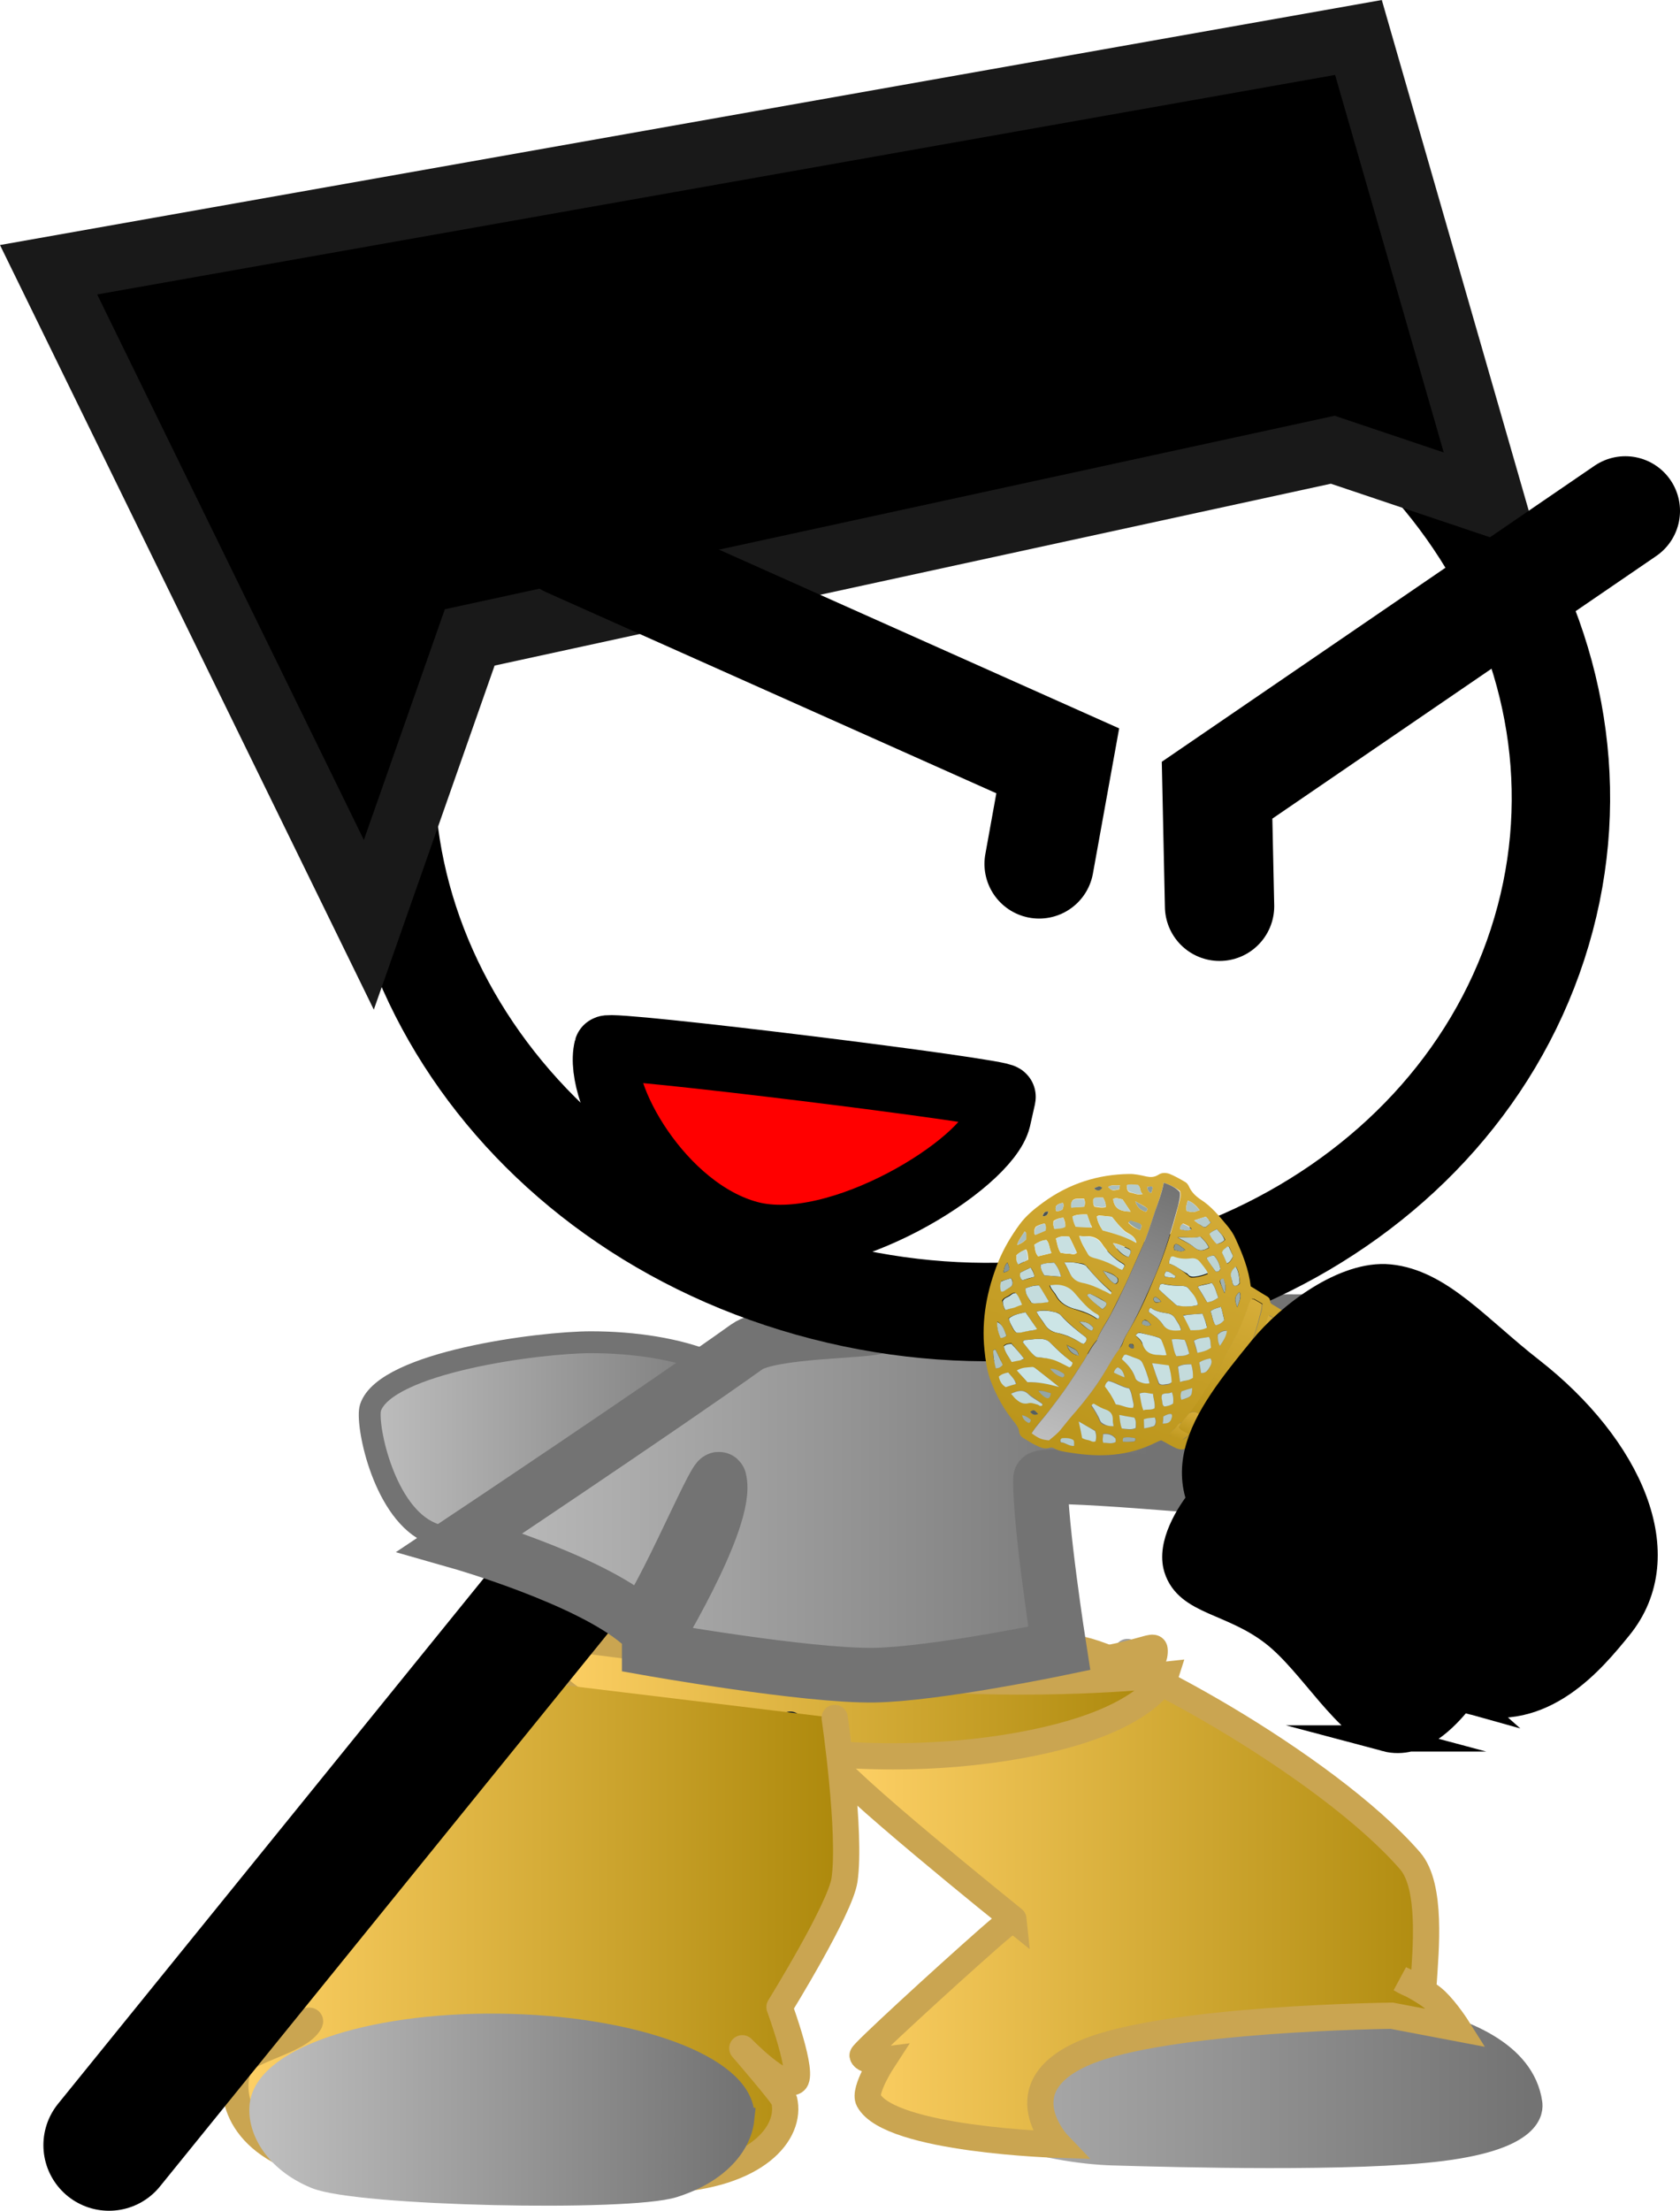 <svg version="1.1" xmlns="http://www.w3.org/2000/svg" xmlns:xlink="http://www.w3.org/1999/xlink" width="76.841" height="101.081" viewBox="0,0,76.841,101.081"><defs><linearGradient x1="219.054" y1="209.09" x2="237.101" y2="209.09" gradientUnits="userSpaceOnUse" id="color-1"><stop offset="0" stop-color="#bebebe"/><stop offset="1" stop-color="#737373"/></linearGradient><linearGradient x1="239.678" y1="230.218" x2="272.096" y2="230.218" gradientUnits="userSpaceOnUse" id="color-2"><stop offset="0" stop-color="#bebebe"/><stop offset="1" stop-color="#737373"/></linearGradient><linearGradient x1="239.678" y1="230.218" x2="272.096" y2="230.218" gradientUnits="userSpaceOnUse" id="color-3"><stop offset="0" stop-color="#bebebe"/><stop offset="1" stop-color="#737373"/></linearGradient><linearGradient x1="240.123" y1="229.905" x2="268.815" y2="229.905" gradientUnits="userSpaceOnUse" id="color-4"><stop offset="0" stop-color="#ffd166"/><stop offset="1" stop-color="#ac880b"/></linearGradient><linearGradient x1="226.891" y1="220.651" x2="254.957" y2="220.651" gradientUnits="userSpaceOnUse" id="color-5"><stop offset="0" stop-color="#ffd166"/><stop offset="1" stop-color="#ac880b"/></linearGradient><linearGradient x1="226.814" y1="220.706" x2="255.466" y2="220.706" gradientUnits="userSpaceOnUse" id="color-6"><stop offset="0" stop-color="#ffd166"/><stop offset="1" stop-color="#ac880b"/></linearGradient><linearGradient x1="212.908" y1="231.44" x2="240.845" y2="231.44" gradientUnits="userSpaceOnUse" id="color-7"><stop offset="0" stop-color="#ffd166"/><stop offset="1" stop-color="#ac880b"/></linearGradient><linearGradient x1="214.147" y1="239.643" x2="236.051" y2="239.643" gradientUnits="userSpaceOnUse" id="color-8"><stop offset="0" stop-color="#bebebe"/><stop offset="1" stop-color="#737373"/></linearGradient><linearGradient x1="214.147" y1="239.643" x2="236.051" y2="239.643" gradientUnits="userSpaceOnUse" id="color-9"><stop offset="0" stop-color="#bebebe"/><stop offset="1" stop-color="#737373"/></linearGradient><linearGradient x1="223.192" y1="211.896" x2="254.766" y2="211.896" gradientUnits="userSpaceOnUse" id="color-10"><stop offset="0" stop-color="#bebebe"/><stop offset="1" stop-color="#737373"/></linearGradient><linearGradient x1="260.212" y1="212.781" x2="265.26" y2="199.999" gradientUnits="userSpaceOnUse" id="color-11"><stop offset="0" stop-color="#bb951b"/><stop offset="1" stop-color="#d6ad39"/></linearGradient><linearGradient x1="250.533" y1="209.224" x2="255.271" y2="197.226" gradientUnits="userSpaceOnUse" id="color-12"><stop offset="0" stop-color="#bebebe"/><stop offset="1" stop-color="#737373"/></linearGradient><linearGradient x1="257.13" y1="208.285" x2="259.392" y2="202.558" gradientUnits="userSpaceOnUse" id="color-13"><stop offset="0" stop-color="#bb951b"/><stop offset="1" stop-color="#d6ad39"/></linearGradient><linearGradient x1="258.403" y1="208.278" x2="260.337" y2="203.38" gradientUnits="userSpaceOnUse" id="color-14"><stop offset="0" stop-color="#bb951b"/><stop offset="1" stop-color="#d6ad39"/></linearGradient><linearGradient x1="256.399" y1="208.743" x2="256.791" y2="207.75" gradientUnits="userSpaceOnUse" id="color-15"><stop offset="0" stop-color="#bb951b"/><stop offset="1" stop-color="#d6ad39"/></linearGradient><linearGradient x1="255.939" y1="209.097" x2="256.322" y2="208.126" gradientUnits="userSpaceOnUse" id="color-16"><stop offset="0" stop-color="#bb951b"/><stop offset="1" stop-color="#d6ad39"/></linearGradient></defs><g transform="translate(-202.143,-143.185)"><g data-paper-data="{&quot;isPaintingLayer&quot;:true}" stroke-miterlimit="10" stroke-dasharray="" stroke-dashoffset="0" style="mix-blend-mode: normal"><path d="M240.348,206.177c0,0 11.777,1.821 16.29,2.848c3.513,0.799 14.312,3.398 14.312,3.398" fill="none" fill-rule="nonzero" stroke="#000000" stroke-width="6" stroke-linecap="round" stroke-linejoin="miter"/><path d="M237.101,208.253c0,2.464 -3.224,4.462 -7.201,4.462c-2.119,0 -5.906,1.683 -8.235,0.473c-2.043,-1.061 -2.797,-4.982 -2.575,-5.645c0.692,-2.069 7.728,-2.988 10.086,-2.988c3.977,0 7.924,1.234 7.924,3.698z" fill="url(#color-1)" fill-rule="nonzero" stroke="#737373" stroke-width="1" stroke-linecap="butt" stroke-linejoin="miter"/><g><g><g stroke-width="1.2"><path d="M253.708,218.718c0,0 9.317,7.882 10.699,10.882c0.943,2.047 -3.03,5.373 -3.03,5.373c0,0 10.058,-0.122 10.71,4.374c0.037,0.256 0.143,1.518 -3.992,2.046c-3.96,0.506 -12.1,0.288 -15.076,0.2c-1.382,-0.041 -3.54,-0.366 -5.005,-1.009c-1.476,-0.647 -1.534,-1.667 -1.646,-2.239c-0.015,-0.076 4.217,-6.656 3.906,-7.511c-0.156,-0.43 -10.596,-10.895 -10.596,-10.895" fill="url(#color-2)" fill-rule="evenodd" stroke="url(#color-3)" stroke-linecap="round" stroke-linejoin="round"/><path d="M240.164,223.655c-0.668,-4.608 7.027,-4.983 11.053,-5.095c1.751,-0.049 11.556,5.259 15.42,9.705c1.012,1.165 0.71,4.135 0.623,5.55c-0.031,0.497 -1.057,-0.142 -1.057,-0.142c0,0 1.126,0.517 1.618,0.99c0.507,0.487 0.994,1.259 0.994,1.259l-3.011,-0.573c0,0 -10.332,0.102 -14.047,1.69c-3.716,1.587 -1.195,4.211 -1.195,4.211c0,0 -7.714,-0.221 -8.691,-2.038c-0.241,-0.448 0.671,-1.843 0.671,-1.843c0,0 -0.855,0.11 -0.946,-0.203c-0.029,-0.102 3.681,-3.505 5.724,-5.305c1.168,-1.029 1.179,-0.922 1.179,-0.922c0,0 -8.238,-6.62 -8.334,-7.284z" fill="url(#color-4)" fill-rule="nonzero" stroke="#caa551" stroke-linecap="butt" stroke-linejoin="miter"/></g><path d="M226.891,219.609c-0.014,-0.136 1.735,0.264 5.7,0.31c5.231,0.061 13.241,-0.212 15.494,-0.351c5.841,-0.362 6.83,-1.324 6.867,-0.965c0.14,1.329 -3.164,3.792 -9.846,3.927c-2.937,0.059 -8.943,0.504 -12.344,0.036c-4.338,-0.597 -5.793,-2.212 -5.871,-2.957z" fill="url(#color-5)" fill-rule="nonzero" stroke="#caa551" stroke-width="1.2" stroke-linecap="butt" stroke-linejoin="miter"/><g fill-rule="nonzero" stroke-linecap="butt" stroke-linejoin="miter"><g fill="none" stroke="none" stroke-width="1" font-family="sans-serif" font-weight="normal" font-size="12" text-anchor="start"/><path d="M226.933,217.924c0,0 12.124,1.651 17.831,2.018c5.707,0.367 10.703,-0.183 10.703,-0.183c0,0 -0.4,1.289 -3.376,2.373c-2.304,0.839 -6.434,1.592 -11.331,1.288c-4.462,-0.276 -9.29,-1.016 -11.46,-2.021c-3.288,-1.523 -2.367,-3.475 -2.367,-3.475z" fill="url(#color-6)" stroke="#caa551" stroke-width="1.2"/></g><g stroke-width="1.2"><path d="M238.296,222.042c0,0 -4.582,19.178 -5.418,19.241c-2.399,0.182 -15.548,-1.445 -15.548,-1.445l8.452,-19.281" data-paper-data="{&quot;index&quot;:null}" fill="#ffab19" fill-rule="evenodd" stroke="#001026" stroke-linecap="round" stroke-linejoin="round"/><path d="M240.321,221.733c0,0 0.764,5.261 0.448,7.411c-0.194,1.319 -2.973,5.809 -2.973,5.809c0,0 1.147,3.115 0.694,3.398c-0.582,0.364 -2.395,-1.515 -2.395,-1.515c0,0 1.866,2.154 1.916,2.369c0.352,1.498 -1.253,3.465 -5.46,3.652c-4.618,0.205 -12.275,0.437 -16.222,-0.748c-3.573,-1.073 -3.7,-3.508 -3.22,-4.507c0.337,-0.702 2.715,-1.08 3.197,-1.943c0.32,-0.574 -3.558,2.035 -2.857,1.27c0.204,-0.222 3.065,-3.726 3.065,-3.726c0,0 0.425,-3.254 1.226,-4.459c3.216,-4.839 7.109,-8.884 7.109,-8.884" data-paper-data="{&quot;index&quot;:null}" fill="url(#color-7)" fill-rule="evenodd" stroke="#caa551" stroke-linecap="round" stroke-linejoin="round"/><path d="M236.043,240.087c-0.116,1.077 -1.06,2.328 -3.11,2.978c-2.057,0.652 -14.422,0.394 -16.333,-0.403c-1.815,-0.757 -2.555,-2.156 -2.442,-3.207c0.232,-2.158 5.319,-3.765 11.362,-3.591c6.043,0.175 10.754,2.065 10.522,4.223z" fill="url(#color-8)" fill-rule="nonzero" stroke="url(#color-9)" stroke-linecap="butt" stroke-linejoin="miter"/></g></g><g fill="none" fill-rule="nonzero" stroke="none" stroke-width="1" stroke-linecap="butt" stroke-linejoin="miter" font-family="sans-serif" font-weight="normal" font-size="12" text-anchor="start"/></g><path d="M207.128,241.266l23.768,-29.331" fill="none" fill-rule="nonzero" stroke="#000000" stroke-width="6" stroke-linecap="round" stroke-linejoin="miter"/><path d="M231.839,218.553c0,0 3.662,-5.904 3.201,-7.715c-0.113,-0.443 -3.174,6.951 -3.673,6.528c-2.378,-2.017 -8.176,-3.672 -8.176,-3.672c0,0 9.217,-6.144 13.109,-8.928c1.074,-0.768 5.65,-0.702 5.95,-0.937c0.387,-0.303 20.966,-0.208 20.966,-0.208c0,0 -4.68,4.478 -4.723,7.622c-0,0.022 -8.756,-0.8 -8.761,-0.45c-0.029,2.098 0.86,7.759 0.86,7.759c0,0 -5.648,1.178 -8.459,1.225c-3.099,0.052 -10.294,-1.224 -10.294,-1.224z" fill="url(#color-10)" fill-rule="nonzero" stroke="#737373" stroke-width="2.5" stroke-linecap="butt" stroke-linejoin="miter"/><g stroke-linejoin="miter"><g data-paper-data="{&quot;index&quot;:null}" stroke-linecap="butt"><path d="M272.465,186.372c-4.139,12.673 -19.051,19.689 -33.307,15.671c-14.256,-4.018 -22.458,-17.549 -18.319,-30.222c4.139,-12.673 19.051,-19.689 33.307,-15.671c14.256,4.018 22.458,17.549 18.319,30.222z" fill="none" fill-rule="nonzero" stroke="#000000" stroke-width="4.5"/><g><g fill-rule="nonzero"><path d="M236.203,159.97l-0.009,-0.011" data-paper-data="{&quot;index&quot;:null}" fill="#ffab19" stroke="#000000" stroke-width="5"/><g data-paper-data="{&quot;index&quot;:null}" fill="none" stroke="none" stroke-width="1" font-family="sans-serif" font-weight="normal" font-size="12" text-anchor="start"/></g><path d="M236.203,159.97l-0.009,-0.011" data-paper-data="{&quot;index&quot;:null}" fill="#ffab19" fill-rule="nonzero" stroke="#000000" stroke-width="5"/><path d="M245.981,180.166" fill="#001026" fill-rule="evenodd" stroke="#000000" stroke-width="5"/><g data-paper-data="{&quot;index&quot;:null}" fill="none" fill-rule="nonzero" stroke="none" stroke-width="1" font-family="sans-serif" font-weight="normal" font-size="12" text-anchor="start"/><g data-paper-data="{&quot;index&quot;:null}" fill="none" fill-rule="nonzero" stroke="none" stroke-width="1" font-family="sans-serif" font-weight="normal" font-size="12" text-anchor="start"/></g></g><path d="M263.102,163.748l-39.474,8.581l-4.615,13.14l-14.648,-29.951l59.912,-10.62l6.134,21.309z" fill="#000000" fill-rule="nonzero" stroke="#191919" stroke-width="3" stroke-linecap="round"/><path d="M228.147,167.98l22.376,9.992l-0.852,4.712" fill="none" fill-rule="nonzero" stroke="#000000" stroke-width="5" stroke-linecap="round"/><path d="M257.924,184.622l-0.114,-5.307l18.674,-12.77" fill="none" fill-rule="nonzero" stroke="#000000" stroke-width="5" stroke-linecap="round"/></g><path d="M247.791,194.349c-0.508,2.059 -7.298,6.319 -11.358,5.253c-4.06,-1.066 -7.046,-6.423 -6.537,-8.482c0.066,-0.266 18.183,1.972 18.122,2.221z" fill="#ff0000" fill-rule="nonzero" stroke="#000000" stroke-width="3" stroke-linecap="butt" stroke-linejoin="miter"/><g fill-rule="nonzero" stroke-linecap="butt" stroke-linejoin="miter"><g data-paper-data="{&quot;index&quot;:null}" stroke="none" stroke-width="1"><path d="M256.465,209.328c-0.155,0.163 -0.304,0.145 -0.474,0.092c-0.259,-0.104 -0.487,-0.26 -0.736,-0.382c-0.075,0.025 -0.15,0.051 -0.21,0.085c-1.308,0.664 -2.603,0.693 -3.902,0.489c-0.274,-0.044 -0.558,-0.071 -0.796,-0.21c-0.045,-0.026 -0.114,-0.043 -0.164,-0.027c-0.274,0.093 -0.468,-0.019 -0.687,-0.123c-0.189,-0.087 -0.358,-0.208 -0.537,-0.312c-0.104,-0.061 -0.189,-0.156 -0.203,-0.302c-0.014,-0.146 -0.104,-0.267 -0.178,-0.379c-0.496,-0.587 -0.877,-1.267 -1.154,-2.025c-0.148,-0.43 -0.206,-0.877 -0.254,-1.342c-0.14,-1.367 0.109,-2.715 0.642,-4.036c0.246,-0.592 0.577,-1.157 0.967,-1.688c0.295,-0.402 0.675,-0.71 1.06,-0.992c1.224,-0.897 2.555,-1.294 3.945,-1.314c0.264,-0.007 0.528,0.054 0.792,0.115c0.179,0.035 0.354,0.045 0.543,-0.075c0.165,-0.111 0.339,-0.102 0.508,-0.049c0.259,0.104 0.497,0.243 0.736,0.382c0.075,0.043 0.114,0.112 0.154,0.181c0.119,0.276 0.312,0.457 0.541,0.613c0.497,0.312 0.864,0.777 1.241,1.226c0.139,0.173 0.268,0.362 0.362,0.577c0.316,0.689 0.593,1.378 0.69,2.169c0.224,0.13 0.452,0.286 0.691,0.424c0.09,0.052 0.194,0.113 0.193,0.25c0.01,0.12 0.109,0.155 0.199,0.207c0.587,0.364 1.183,0.71 1.77,1.074c1.317,0.788 2.65,1.585 3.947,2.407c1.268,0.805 2.565,1.559 3.853,2.329c0.209,0.121 0.383,0.268 0.591,0.389c1.014,0.589 2.028,1.178 3.033,1.784c0.179,0.104 0.378,0.174 0.482,0.372c0.04,0.069 0.124,0.095 0.199,0.138c0.746,0.433 1.496,0.892 2.242,1.325c0.03,0.017 0.075,0.043 0.104,0.061c0.249,0.121 0.298,0.311 0.262,0.611c-0.128,1.005 -0.53,1.897 -1.205,2.675c-0.175,0.197 -0.38,0.376 -0.605,0.521c-0.165,0.111 -0.324,0.11 -0.483,0.041c-0.478,-0.208 -0.965,-0.4 -1.458,-0.617c-0.348,-0.156 -0.691,-0.356 -1.069,-0.46c-0.826,-0.227 -1.547,-0.669 -2.343,-0.947c-0.443,-0.165 -0.891,-0.288 -1.324,-0.47c-0.463,-0.2 -0.93,-0.357 -1.388,-0.531c-0.831,-0.322 -1.657,-0.687 -2.497,-0.991c-1.12,-0.375 -2.199,-0.818 -3.279,-1.261c-0.373,-0.148 -0.746,-0.296 -1.119,-0.443c-0.577,-0.243 -1.169,-0.495 -1.746,-0.738c-0.318,-0.139 -0.642,-0.235 -0.96,-0.374c-0.343,-0.131 -0.627,-0.295 -0.975,-0.451zM256.507,208.778c0.21,-0.154 0.39,-0.325 0.535,-0.539c0.395,-0.368 0.695,-0.813 0.996,-1.259c0.386,-0.557 0.721,-1.165 1.047,-1.757c0.376,-0.677 0.573,-1.389 0.765,-2.128c0.01,-0.086 0.021,-0.172 0.036,-0.301c-0.119,-0.069 -0.239,-0.139 -0.358,-0.208c-0.03,-0.017 -0.07,-0.018 -0.124,-0.026c-0.07,0.12 -0.125,0.249 -0.166,0.386c-0.076,0.232 -0.171,0.429 -0.246,0.66c-0.211,0.566 -0.567,1.072 -0.823,1.612c-0.145,0.283 -0.261,0.583 -0.436,0.849c-0.396,0.574 -0.717,1.191 -1.172,1.73c-0.12,0.137 -0.25,0.291 -0.37,0.428c-0.13,0.017 -0.18,0.171 -0.26,0.239c-0.105,0.077 -0.21,0.154 -0.305,0.351c0.264,-0.007 0.428,0.157 0.647,0.192c0.065,-0.077 0.195,-0.094 0.235,-0.231zM257.415,208.387c-0.365,0.316 -0.44,0.41 -0.54,0.651c0.189,0.087 0.363,0.165 0.552,0.252c0.104,0.061 0.219,0.035 0.324,-0.041c0.07,-0.051 0.12,-0.137 0.19,-0.188c0.255,-0.196 0.47,-0.462 0.615,-0.745c0.145,-0.077 0.225,-0.214 0.305,-0.351c0.466,-0.763 0.937,-1.499 1.328,-2.305c0.171,-0.36 0.326,-0.729 0.457,-1.089c0.091,-0.292 0.191,-0.601 0.133,-0.91c-0.194,-0.113 -0.388,-0.225 -0.582,-0.338c-0.05,0.154 -0.091,0.292 -0.121,0.412c-0.161,0.549 -0.352,1.081 -0.603,1.578c-0.316,0.643 -0.707,1.243 -1.082,1.851c-0.17,0.291 -0.42,0.514 -0.576,0.814c-0.195,0.094 -0.31,0.256 -0.4,0.411zM275.259,215.903c0.23,-0.188 0.385,-0.419 0.51,-0.668c0.025,-0.008 0.06,-0.034 0.07,-0.051c0.226,-0.42 0.421,-0.857 0.508,-1.312c0.056,-0.266 0.126,-0.524 0.062,-0.79c-0.835,-0.485 -1.671,-0.97 -2.551,-1.481c-0.076,0.507 -0.242,0.961 -0.423,1.407c-0.151,0.395 -0.396,0.711 -0.577,1.089c-0.08,0.137 -0.165,0.248 -0.245,0.386c-0.195,0.162 -0.37,0.359 -0.535,0.608c0.447,0.26 0.945,0.365 1.383,0.574c0.463,0.2 0.935,0.382 1.383,0.574c0.195,-0.094 0.305,-0.213 0.415,-0.333zM272.01,214.59c0.145,-0.077 0.24,-0.205 0.32,-0.342c0.14,-0.102 0.215,-0.265 0.32,-0.411c0.296,-0.471 0.517,-0.986 0.698,-1.501c0.101,-0.309 0.172,-0.635 0.163,-0.962c-0.06,-0.035 -0.109,-0.086 -0.169,-0.121c-0.731,-0.424 -1.447,-0.84 -2.168,-1.282c-0.766,-0.468 -1.516,-0.926 -2.282,-1.394c-1.124,-0.675 -2.222,-1.359 -3.346,-2.035c-1.248,-0.771 -2.511,-1.481 -3.738,-2.286c-0.199,-0.138 -0.433,-0.251 -0.656,-0.381c-0.051,0.223 -0.061,0.447 -0.142,0.652c-0.217,0.678 -0.533,1.321 -0.878,1.947c-0.321,0.548 -0.656,1.088 -0.992,1.628c-0.16,0.206 -0.295,0.403 -0.455,0.608c-0.17,0.085 -0.23,0.257 -0.34,0.377c-0.12,0.137 -0.26,0.239 -0.345,0.419c0.129,0.121 0.269,0.156 0.383,0.199c0.99,0.323 1.915,0.791 2.875,1.165c0.617,0.243 1.234,0.487 1.861,0.713c0.831,0.322 1.657,0.618 2.473,0.931c0.672,0.252 1.343,0.505 2.005,0.774c0.716,0.278 1.408,0.565 2.114,0.861c0.647,0.261 1.308,0.53 1.98,0.783c0.105,-0.146 0.255,-0.196 0.32,-0.342zM255.371,197.259c-0.086,0.455 -0.237,0.85 -0.373,1.253c-0.146,0.42 -0.267,0.832 -0.428,1.244c-0.151,0.395 -0.342,0.789 -0.507,1.175c-0.176,0.403 -0.352,0.806 -0.552,1.218c-0.181,0.377 -0.386,0.763 -0.567,1.14c-0.206,0.386 -0.471,0.737 -0.617,1.157c-0.3,0.308 -0.461,0.72 -0.686,1.071c-0.25,0.36 -0.481,0.754 -0.731,1.114c-0.24,0.343 -0.506,0.694 -0.761,1.028c-0.265,0.351 -0.58,0.65 -0.801,1.027c0.338,0.242 0.442,0.303 0.791,0.322c0.195,-0.162 0.39,-0.325 0.575,-0.539c0.215,-0.265 0.43,-0.531 0.67,-0.805c0.445,-0.522 0.865,-1.036 1.216,-1.636c0.241,-0.411 0.466,-0.831 0.766,-1.208c0.065,-0.077 0.125,-0.18 0.155,-0.3c0.075,-0.232 0.221,-0.446 0.341,-0.651c0.441,-0.754 0.792,-1.56 1.119,-2.358c0.452,-1.046 0.779,-2.119 1.062,-3.218c0.065,-0.215 0.131,-0.429 0.077,-0.644c-0.204,-0.164 -0.437,-0.277 -0.751,-0.39zM249.547,203.152c0.114,0.25 0.268,0.431 0.411,0.629c0.114,0.181 0.283,0.302 0.502,0.337c0.403,0.096 0.791,0.253 1.139,0.478c0.03,0.017 0.085,0.026 0.1,0.035c0.095,-0.06 0.135,-0.128 0.14,-0.24c-0.005,-0.026 -0.025,-0.06 -0.04,-0.069c-0.402,-0.303 -0.785,-0.64 -1.147,-1.011c-0.05,-0.052 -0.129,-0.121 -0.209,-0.121c-0.279,-0.07 -0.557,-0.14 -0.897,-0.038zM251.198,205.489c-0.373,-0.285 -0.71,-0.596 -1.023,-0.916c-0.099,-0.104 -0.214,-0.147 -0.363,-0.165c-0.229,-0.018 -0.448,0.015 -0.683,0.04c-0.08,-0 -0.174,-0.009 -0.205,0.111c0.203,0.233 0.382,0.474 0.605,0.673c0.797,0.072 0.797,0.072 1.523,0.471c0.075,-0.025 0.13,-0.085 0.145,-0.214zM255.14,202.13c0.228,0.224 0.467,0.432 0.705,0.639c0.05,0.052 0.099,0.104 0.169,0.121c0.309,0.019 0.608,0.054 0.922,-0.039c-0.059,-0.31 -0.252,-0.491 -0.401,-0.715c-0.074,-0.112 -0.174,-0.147 -0.308,-0.156c-0.319,-0.001 -0.618,-0.037 -0.921,-0.099c-0.015,-0.009 -0.05,0.017 -0.1,0.034c-0.015,0.06 -0.04,0.137 -0.065,0.215zM251.507,199.698c0.108,0.361 0.272,0.594 0.426,0.844c0.069,0.086 0.154,0.112 0.239,0.139c0.418,0.105 0.806,0.262 1.169,0.495c0.045,0.026 0.1,0.035 0.144,0.061c0.125,-0.18 0.13,-0.223 0.011,-0.292c-0.388,-0.225 -0.711,-0.527 -0.953,-0.898c-0.149,-0.224 -0.338,-0.311 -0.582,-0.338c-0.145,0.008 -0.264,0.007 -0.453,-0.011zM252.395,203.475c0.05,-0.086 0,-0.137 -0.059,-0.172c-0.418,-0.243 -0.74,-0.614 -1.063,-0.985c-0.268,-0.293 -0.651,-0.424 -1.13,-0.358c0.064,0.198 0.203,0.302 0.287,0.465c0.183,0.336 0.467,0.501 0.805,0.605c0.368,0.122 0.747,0.227 1.055,0.452c0.055,0.009 0.08,0 0.105,-0.008zM250.82,200.907c0.119,0.207 0.188,0.362 0.267,0.5c0.124,0.233 0.293,0.354 0.542,0.406c0.344,0.062 0.662,0.201 0.97,0.357c0.114,0.044 0.234,0.113 0.338,0.173c0.065,-0.077 0.03,-0.12 0,-0.137c-0.382,-0.337 -0.755,-0.691 -1.072,-1.105c-0.065,-0.06 -0.114,-0.112 -0.199,-0.138c-0.259,-0.036 -0.508,-0.088 -0.847,-0.055zM255.622,200.963c0.324,0.096 0.562,0.303 0.81,0.494c0.075,0.043 0.104,0.129 0.199,0.138c0.149,0.018 0.508,-0.049 0.753,-0.16c-0.079,-0.207 -0.238,-0.345 -0.362,-0.509c-0.104,-0.129 -0.234,-0.182 -0.403,-0.165c-0.289,0.016 -0.558,-0.003 -0.827,-0.09c-0.015,-0.009 -0.065,0.008 -0.09,0.017c-0.055,0.06 -0.095,0.128 -0.081,0.275zM253.179,207.397c0.269,0.018 0.512,0.183 0.797,0.141c0.055,-0.129 0.011,-0.223 -0.009,-0.327c-0.049,-0.189 -0.058,-0.378 -0.172,-0.559c-0.329,-0.053 -0.607,-0.261 -0.94,-0.339c-0.095,0.06 -0.145,0.145 -0.165,0.248c0.193,0.25 0.352,0.526 0.49,0.836zM254.081,204.247c0.129,0.121 0.258,0.242 0.312,0.388c0.133,0.353 0.397,0.483 0.731,0.493c0.12,0.001 0.209,0.053 0.359,0.002c-0.049,-0.258 -0.143,-0.473 -0.237,-0.689c-0.025,-0.06 -0.084,-0.095 -0.169,-0.121c-0.264,-0.061 -0.503,-0.131 -0.766,-0.193c-0.045,-0.026 -0.124,-0.026 -0.23,0.119zM253.45,205.327c0.288,0.259 0.526,0.535 0.635,0.897c0.015,0.077 0.084,0.095 0.144,0.13c0.144,0.061 0.299,0.105 0.493,0.08c-0.069,-0.361 -0.187,-0.637 -0.321,-0.921c-0.044,-0.095 -0.109,-0.155 -0.209,-0.19c-0.184,-0.061 -0.358,-0.139 -0.542,-0.2c-0.015,-0.009 -0.065,0.008 -0.09,0.017c-0.03,0.051 -0.06,0.103 -0.11,0.189zM252.999,198.82c-0.189,-0.018 -0.393,-0.045 -0.583,-0.063c-0.025,0.008 -0.05,0.017 -0.1,0.034c0.024,0.267 0.143,0.473 0.267,0.637c0.533,0.149 1.035,0.28 1.542,0.574c-0.098,-0.379 -0.407,-0.397 -0.571,-0.561c-0.209,-0.19 -0.382,-0.406 -0.556,-0.621zM249.049,203.184c-0.279,0.067 -0.538,0.101 -0.783,0.28c0.064,0.129 0.089,0.258 0.148,0.362c0.059,0.103 0.109,0.224 0.213,0.285c0.164,0.027 0.324,-0.041 0.478,-0.067c0.155,-0.025 0.304,-0.007 0.459,-0.101c-0.169,-0.259 -0.332,-0.491 -0.515,-0.759zM250.586,206.603c-0.407,-0.328 -0.75,-0.596 -1.093,-0.864c-0.03,-0.017 -0.065,-0.06 -0.114,-0.044c-0.234,0.025 -0.478,-0.002 -0.713,0.16c0.169,0.19 0.323,0.371 0.486,0.535c0.473,-0.024 0.916,0.073 1.434,0.213zM256.16,204.008c-0.014,-0.215 -0.143,-0.336 -0.223,-0.474c-0.084,-0.164 -0.198,-0.276 -0.402,-0.303c-0.274,-0.044 -0.548,-0.088 -0.766,-0.261c-0.1,0.103 -0.125,0.18 -0.036,0.232c0.214,0.147 0.442,0.303 0.576,0.518c0.203,0.302 0.507,0.295 0.851,0.288zM254.839,205.514c0.123,0.37 0.207,0.671 0.301,0.955c0.104,0.061 0.194,0.044 0.274,0.044c0.09,-0.017 0.199,0.001 0.299,-0.102c-0.009,-0.258 -0.058,-0.516 -0.132,-0.765c-0.224,-0.061 -0.443,-0.097 -0.742,-0.132zM257.144,203.248c-0.314,0.024 -0.588,0.049 -0.877,0.065c0.124,0.233 0.233,0.457 0.341,0.68c0.264,-0.007 0.493,0.011 0.748,-0.117c-0.044,-0.232 -0.133,-0.422 -0.212,-0.628zM249.052,202.084c-0.031,0.258 0.133,0.422 0.222,0.611c0.025,0.06 0.109,0.086 0.174,0.078c0.209,-0.016 0.394,-0.024 0.588,-0.049c0.015,0.009 0.035,-0.026 0.055,-0.06c-0.139,-0.241 -0.302,-0.474 -0.441,-0.715c-0.199,-0.001 -0.399,0.067 -0.598,0.135zM251.048,199.731c-0.204,-0.027 -0.393,-0.045 -0.608,0.083c0.054,0.215 0.088,0.464 0.217,0.654c0.134,0.009 0.249,0.053 0.378,0.036c0.12,0.001 0.229,0.087 0.364,-0.041c-0.114,-0.25 -0.227,-0.499 -0.351,-0.732zM257.35,202.724c0.174,0.009 0.339,-0.102 0.519,-0.204c-0.099,-0.241 -0.133,-0.49 -0.302,-0.68c-0.2,0.068 -0.414,0.058 -0.643,0.177c0.139,0.241 0.287,0.465 0.426,0.707zM256.005,199.762c0.258,0.173 0.572,0.286 0.81,0.494c0.204,0.164 0.393,0.113 0.633,-0.023c-0.094,-0.215 -0.238,-0.345 -0.387,-0.5c-0.369,0.084 -0.702,0.005 -1.056,0.029zM249.816,207.441c0.025,-0.077 -0.02,-0.103 -0.064,-0.129c-0.184,-0.13 -0.393,-0.251 -0.567,-0.398c-0.243,-0.233 -0.493,-0.148 -0.787,-0.021c0.084,0.095 0.139,0.172 0.203,0.233c0.149,0.155 0.303,0.268 0.557,0.209c0.155,-0.025 0.309,0.019 0.448,0.054c0.05,0.052 0.104,0.129 0.209,0.053zM253.076,208.393c-0.01,-0.12 -0.039,-0.206 -0.054,-0.284c-0.019,-0.241 -0.123,-0.37 -0.322,-0.44c-0.169,-0.052 -0.323,-0.165 -0.482,-0.234c-0.045,-0.026 -0.079,-0.069 -0.165,0.042c0.159,0.207 0.297,0.448 0.401,0.715c0.025,0.06 0.099,0.104 0.159,0.138c0.139,0.035 0.264,0.061 0.463,0.062zM256.323,204.447c-0.189,-0.018 -0.383,-0.062 -0.588,-0.02c0.064,0.267 0.088,0.533 0.212,0.766c0.209,-0.016 0.389,0.019 0.588,-0.118c-0.054,-0.215 -0.083,-0.439 -0.212,-0.628zM250.678,201.559c-0.064,-0.267 -0.183,-0.473 -0.322,-0.646c-0.209,0.016 -0.394,0.024 -0.618,0.1c0.009,0.189 0.079,0.344 0.173,0.491c0.254,0.01 0.498,0.037 0.767,0.055zM256.117,206.371c0.165,-0.042 0.269,-0.05 0.379,-0.101c0.075,-0.025 0.135,-0.06 0.195,-0.094c0.026,-0.215 0.011,-0.43 -0.078,-0.619c-0.199,-0.001 -0.399,-0.002 -0.603,0.109c0.044,0.232 0.058,0.447 0.107,0.705zM251.482,208.18c0.069,0.292 0.108,0.499 0.167,0.74c0.05,0.052 0.164,0.095 0.284,0.096c0.11,0.018 0.194,0.113 0.329,0.053c0.045,-0.18 0.031,-0.326 -0.023,-0.473c-0.249,-0.121 -0.472,-0.251 -0.756,-0.416zM248.127,203.085c0.125,-0.042 0.249,-0.085 0.374,-0.127c0.125,-0.042 0.234,-0.093 0.359,-0.136c-0.094,-0.215 -0.143,-0.405 -0.287,-0.534c-0.12,-0.001 -0.21,0.085 -0.304,0.145c-0.095,0.06 -0.234,0.093 -0.29,0.222c0.044,0.164 0.059,0.31 0.148,0.43zM257.439,204.314c-0.229,0.051 -0.458,0.032 -0.698,0.169c0.049,0.189 0.108,0.361 0.158,0.551c0.229,-0.051 0.424,-0.075 0.619,-0.238c-0.004,-0.163 0.021,-0.309 -0.078,-0.482zM248.986,205.307c-0.208,-0.259 -0.397,-0.483 -0.585,-0.707c-0.13,0.017 -0.249,0.016 -0.349,0.119c0.054,0.284 0.213,0.491 0.361,0.715c0.13,-0.017 0.259,-0.033 0.384,-0.076c0.07,0.018 0.105,-0.008 0.189,-0.051zM254.879,206.915c-0.224,0.008 -0.403,-0.096 -0.603,-0.029c0.039,0.275 0.073,0.525 0.172,0.766c0.175,-0.059 0.324,0.027 0.513,-0.092c0.026,-0.215 -0.048,-0.396 -0.082,-0.645zM251.216,198.795c0.019,0.172 0.064,0.335 0.143,0.473c0.239,0.001 0.468,0.019 0.737,0.038c-0.104,-0.198 -0.163,-0.37 -0.232,-0.594c-0.239,-0.001 -0.453,-0.011 -0.648,0.083zM253.454,208.498c0.234,0.044 0.428,0.088 0.648,-0.014c0.006,-0.18 0.016,-0.335 -0.063,-0.473c-0.219,-0.035 -0.428,-0.088 -0.687,-0.123c0.014,0.215 0.038,0.413 0.103,0.611zM250.234,200.474c-0.109,-0.224 -0.088,-0.464 -0.232,-0.594c-0.209,0.016 -0.379,0.101 -0.544,0.212c0.024,0.198 0.034,0.387 0.168,0.534c0.189,-0.051 0.369,-0.084 0.608,-0.152zM257.987,202.934c-0.175,0.059 -0.329,0.084 -0.479,0.204c0.094,0.215 0.088,0.464 0.242,0.646c0.165,-0.042 0.284,-0.11 0.389,-0.256c-0.039,-0.206 -0.103,-0.404 -0.152,-0.594zM248.257,205.939c-0.179,0.034 -0.289,0.085 -0.404,0.179c0.049,0.189 0.138,0.379 0.317,0.483c0.15,-0.051 0.299,-0.102 0.464,-0.144c-0.084,-0.232 -0.253,-0.353 -0.377,-0.517zM257.805,199.384c-0.135,0.059 -0.245,0.111 -0.32,0.205c0.089,0.189 0.198,0.345 0.342,0.474c0.14,-0.034 0.249,-0.085 0.349,-0.187c-0.079,-0.207 -0.248,-0.328 -0.372,-0.491zM257.075,205.963c0.239,0.001 0.334,-0.127 0.41,-0.29c0.07,-0.12 0.11,-0.257 0.021,-0.378c-0.179,0.034 -0.344,0.076 -0.509,0.187c0.019,0.172 0.049,0.327 0.078,0.482zM253.485,198.023c-0.164,-0.027 -0.284,-0.096 -0.428,-0.019c0.053,0.49 0.387,0.569 0.8,0.579c-0.129,-0.19 -0.243,-0.371 -0.372,-0.56zM255.799,207.357c0.031,-0.189 0.016,-0.335 -0.058,-0.516c-0.145,0.077 -0.304,0.007 -0.444,0.11c-0.045,0.112 -0.006,0.18 -0.001,0.275c0.02,0.103 -0.001,0.206 0.104,0.267c0.13,-0.017 0.259,-0.033 0.399,-0.136zM252.566,203.046c0.2,-0.137 0.23,-0.257 0.106,-0.352c-0.184,-0.13 -0.388,-0.225 -0.577,-0.312c-0.06,-0.035 -0.144,-0.061 -0.234,0.025c0.218,0.242 0.457,0.449 0.705,0.639zM258.588,201.974c0.11,0.018 0.194,-0.025 0.269,-0.119c-0.034,-0.249 -0.033,-0.524 -0.182,-0.748c-0.21,0.154 -0.27,0.325 -0.191,0.532c0.02,0.103 0.004,0.232 0.103,0.336zM253.76,200.663c0.14,-0.24 0.141,-0.309 0.006,-0.387c-0.219,-0.104 -0.453,-0.217 -0.712,-0.252c0.188,0.293 0.372,0.56 0.705,0.639zM256.76,198.984c0.109,0.086 0.214,0.147 0.308,0.225c0.199,0.138 0.199,0.138 0.454,-0.127c-0.084,-0.095 -0.174,-0.216 -0.223,-0.267c-0.2,0.068 -0.364,0.11 -0.539,0.169zM248.634,200.579c0.014,0.146 -0.046,0.318 0.118,0.413c0.135,-0.06 0.265,-0.145 0.424,-0.213c-0.019,-0.172 -0.014,-0.352 -0.103,-0.473c-0.145,0.077 -0.294,0.128 -0.439,0.273zM257.327,200.714c0.144,0.198 0.278,0.414 0.421,0.612c0.095,0.009 0.184,-0.008 0.215,-0.128c-0.044,-0.232 -0.138,-0.448 -0.302,-0.612c-0.13,0.017 -0.229,0.051 -0.334,0.127zM251.73,198.359c0.055,-0.129 0.046,-0.249 -0.004,-0.37c-0.08,-0 -0.159,-0.001 -0.239,-0.001c-0.105,0.008 -0.199,-0.001 -0.289,0.085c-0.06,0.103 -0.08,0.206 -0.046,0.318c0.184,-0.008 0.394,-0.024 0.578,-0.032zM249.458,201.562c-0.019,-0.172 -0.084,-0.301 -0.173,-0.422c-0.17,0.085 -0.329,0.153 -0.474,0.23c-0.035,0.163 0.014,0.284 0.093,0.353c0.189,-0.051 0.379,-0.101 0.554,-0.161zM252.594,197.942c-0.12,-0.001 -0.239,-0.001 -0.369,0.015c-0.025,0.008 -0.045,0.043 -0.08,0.068c0.005,0.095 -0.026,0.215 0.064,0.335c0.149,0.018 0.319,0.07 0.508,0.02c0.006,-0.18 -0.044,-0.301 -0.123,-0.439zM254.408,197.778c-0.154,-0.112 -0.074,-0.318 -0.223,-0.405c-0.159,-0.001 -0.304,-0.062 -0.503,0.006c0.004,0.163 0.019,0.309 0.183,0.336c0.164,0.027 0.288,0.122 0.543,0.063zM258.543,200.616c-0.064,-0.129 -0.119,-0.276 -0.168,-0.396c-0.005,-0.026 -0.045,-0.026 -0.075,-0.043c-0.08,0.068 -0.205,0.111 -0.25,0.291c0.069,0.155 0.153,0.319 0.227,0.499c0.13,-0.085 0.205,-0.18 0.265,-0.351zM248.381,201.626c-0.15,0.051 -0.314,0.093 -0.439,0.135c-0.045,0.18 -0.031,0.326 -0.007,0.455c0.114,0.043 0.199,-0.068 0.284,-0.11c0.085,-0.043 0.185,-0.076 0.24,-0.205c0.01,-0.086 0.006,-0.18 -0.079,-0.275zM254.475,208.494c0.155,-0.025 0.269,-0.05 0.384,-0.076c0.04,0 0.085,-0.043 0.11,-0.051c0.07,-0.12 0.061,-0.24 0.011,-0.361c-0.169,0.016 -0.329,0.016 -0.503,0.075c-0.015,0.129 -0.006,0.249 -0.001,0.412zM257.015,198.512c-0.154,-0.181 -0.308,-0.362 -0.546,-0.432c-0.045,0.18 -0.111,0.326 -0.042,0.481c0.304,0.062 0.304,0.062 0.588,-0.049zM256.179,207.187c0.454,-0.127 0.464,-0.144 0.495,-0.539c-0.165,0.042 -0.324,0.11 -0.489,0.152c-0.055,0.129 -0.046,0.249 -0.006,0.387zM250.777,198.861c-0.169,0.016 -0.309,0.05 -0.449,0.153c-0.005,0.043 -0.005,0.112 -0.006,0.18c0.01,0.052 0.034,0.112 0.044,0.163c0.169,-0.016 0.344,-0.007 0.499,-0.101c0.015,-0.129 -0.024,-0.267 -0.088,-0.396zM253.173,209.115c0,-0.069 -0.004,-0.163 -0.039,-0.206c-0.134,-0.147 -0.303,-0.199 -0.537,-0.174c-0.001,0.138 -0.051,0.292 0.009,0.395c0.189,0.018 0.363,0.096 0.568,-0.015zM247.673,204.888c-0.025,0.008 -0.05,0.017 -0.1,0.034c-0.011,0.292 0.053,0.559 0.117,0.825c0.134,0.009 0.219,-0.033 0.314,-0.162c-0.109,-0.224 -0.208,-0.465 -0.331,-0.698zM252.592,201.293c0.164,0.233 0.302,0.474 0.566,0.604c0.015,0.009 0.085,-0.043 0.105,-0.077c0.05,-0.086 0.031,-0.189 -0.044,-0.232c-0.164,-0.164 -0.378,-0.242 -0.627,-0.295zM249.924,199.124c-0.14,0.034 -0.279,0.067 -0.409,0.153c-0.07,0.12 -0.09,0.223 -0.036,0.369c0.16,-0.068 0.334,-0.127 0.479,-0.204c0.03,-0.12 0.026,-0.215 -0.034,-0.318zM257.941,204.721c0.155,-0.231 0.29,-0.428 0.306,-0.695c-0.164,-0.027 -0.294,0.059 -0.419,0.17c0.009,0.189 0.014,0.352 0.113,0.525zM251.269,209.296c0.001,-0.206 -0.004,-0.232 -0.049,-0.258c-0.139,-0.104 -0.323,-0.096 -0.493,-0.08c-0.065,0.008 -0.13,0.085 -0.07,0.189c0.194,-0.025 0.348,0.156 0.612,0.149zM248.178,204.263c-0.099,-0.241 -0.173,-0.491 -0.416,-0.655c-0.036,0.301 0.073,0.525 0.152,0.731c0.085,0.026 0.144,-0.008 0.264,-0.076zM255.354,207.948c-0.005,0.112 -0.026,0.215 -0.031,0.326c0.184,-0.008 0.349,-0.05 0.414,-0.264c0.015,-0.06 0.03,-0.12 -0.019,-0.172c-0.11,-0.018 -0.219,0.033 -0.364,0.11zM254.282,199.428c0.09,-0.154 0.1,-0.24 -0.029,-0.292c-0.114,-0.044 -0.229,-0.087 -0.353,-0.113c-0.055,-0.009 -0.12,-0.001 -0.145,0.077c0.149,0.155 0.313,0.251 0.527,0.329zM250.175,205.768c0.154,0.181 0.328,0.328 0.552,0.389c0.015,0.009 0.085,-0.043 0.095,-0.06c0.02,-0.034 -0.005,-0.095 -0.035,-0.112c-0.204,-0.095 -0.363,-0.234 -0.612,-0.218zM250.202,206.885c-0.179,-0.035 -0.343,-0.131 -0.568,-0.123c0.144,0.198 0.288,0.328 0.407,0.328c0.11,0.018 0.15,-0.051 0.16,-0.205zM258.734,202.954c0.076,-0.232 0.216,-0.472 0.107,-0.696c-0.3,0.239 -0.191,0.463 -0.107,0.696zM255.879,201.618c0.02,-0.034 0.015,-0.06 0.035,-0.094c-0.159,-0.069 -0.253,-0.216 -0.438,-0.208c-0.075,0.094 -0.09,0.154 -0.046,0.249c0.134,0.009 0.284,0.027 0.448,0.054zM251.508,203.625c0.179,0.173 0.323,0.302 0.512,0.389c0.03,0.017 0.08,0 0.11,-0.051c0.01,-0.017 0.015,-0.06 0.01,-0.086c-0.154,-0.181 -0.333,-0.285 -0.632,-0.252zM253.522,208.928c-0.03,0.12 -0.031,0.189 0.034,0.181c0.134,0.009 0.279,0.001 0.423,-0.007c0.09,-0.017 0.12,-0.068 0.09,-0.154c-0.194,-0.044 -0.358,-0.07 -0.548,-0.02zM249.08,199.85c-0.005,-0.095 0.006,-0.18 0.001,-0.275c-0.005,-0.026 -0.035,-0.043 -0.069,-0.086c-0.12,0.206 -0.275,0.368 -0.346,0.626c0.16,-0.068 0.269,-0.119 0.414,-0.264zM253.089,205.944c0.159,0.069 0.303,0.13 0.492,0.217c-0.049,-0.258 -0.153,-0.387 -0.312,-0.457c-0.095,0.06 -0.14,0.102 -0.18,0.24zM255.863,200.346c0.145,-0.008 0.288,0.122 0.488,-0.015c-0.328,-0.259 -0.402,-0.303 -0.482,-0.234c-0.05,0.086 -0.05,0.154 -0.006,0.249zM250.936,204.671c0.103,0.336 0.282,0.44 0.546,0.501c-0.039,-0.344 -0.328,-0.328 -0.546,-0.501zM254.073,198.112c0.099,0.31 0.263,0.405 0.462,0.475c0.015,0.009 0.05,-0.017 0.07,-0.051c0.03,-0.051 0.02,-0.103 -0.01,-0.12c-0.139,-0.104 -0.298,-0.173 -0.522,-0.303zM256.121,199.393c0.164,0.027 0.324,0.096 0.528,-0.015c-0.119,-0.138 -0.263,-0.199 -0.393,-0.251c-0.105,0.077 -0.13,0.154 -0.135,0.266zM253.363,197.378c-0.204,0.042 -0.368,-0.053 -0.528,0.083c0.179,0.173 0.179,0.173 0.498,0.105c0.005,-0.043 0.01,-0.086 0.031,-0.189zM258.148,202.315c0.096,-0.266 0.031,-0.464 -0.058,-0.653c-0.12,-0.001 -0.16,0.068 -0.145,0.145c0.069,0.155 0.128,0.327 0.203,0.508zM250.734,198.492c0.045,-0.112 0.08,-0.206 0.021,-0.309c-0.115,0.025 -0.229,0.05 -0.304,0.145c-0.035,0.094 -0.035,0.163 0.004,0.232c0.095,0.009 0.169,-0.016 0.279,-0.067zM254.786,203.761c-0.089,-0.121 -0.159,-0.207 -0.268,-0.225c-0.04,-0 -0.075,0.025 -0.11,0.051c-0.03,0.051 -0.04,0.137 0.014,0.146c0.09,0.052 0.194,0.113 0.364,0.027zM248.219,200.912c-0.135,0.128 -0.141,0.309 -0.191,0.463c0.314,-0.093 0.334,-0.127 0.191,-0.463zM249.625,207.836c-0.184,-0.198 -0.184,-0.198 -0.363,-0.096c0.069,0.086 0.154,0.181 0.363,0.096zM254.994,202.481c-0.085,0.043 -0.115,0.094 -0.095,0.128c0.069,0.155 0.124,0.164 0.348,0.088c-0.074,-0.112 -0.164,-0.164 -0.253,-0.216zM254.613,197.461c0.025,0.129 0.059,0.241 0.183,0.267c0.116,-0.3 0.096,-0.335 -0.183,-0.267zM248.893,207.893c0.044,0.164 0.154,0.25 0.248,0.328c0.06,0.035 0.135,0.009 0.135,-0.128c-0.094,-0.078 -0.204,-0.164 -0.383,-0.199zM252.182,197.519c0.129,0.121 0.234,0.113 0.344,-0.007c0,0 0.005,-0.043 -0.01,-0.052c-0.079,-0.069 -0.199,-0.001 -0.334,0.059zM253.995,204.84c0.03,-0.12 -0.009,-0.189 -0.079,-0.207c-0.03,-0.017 -0.08,-0 -0.115,0.025c-0.035,0.026 -0.035,0.094 -0.005,0.112c0.035,0.043 0.094,0.078 0.199,0.07zM249.836,198.797c0.145,-0.008 0.229,-0.05 0.25,-0.222c-0.169,0.016 -0.239,0.068 -0.25,0.222z" fill="url(#color-11)"/><path d="M259.125,208.095c0.336,-0.54 0.671,-1.08 0.992,-1.628c0.361,-0.617 0.662,-1.269 0.879,-1.947c0.066,-0.215 0.081,-0.412 0.142,-0.652c0.239,0.139 0.457,0.243 0.656,0.381c1.213,0.796 2.491,1.515 3.738,2.286c1.114,0.693 2.222,1.359 3.346,2.035c0.766,0.468 1.516,0.926 2.282,1.394c0.721,0.442 1.447,0.84 2.168,1.282c0.06,0.035 0.119,0.069 0.169,0.121c0.024,0.335 -0.052,0.636 -0.163,0.962c-0.181,0.515 -0.402,1.029 -0.698,1.501c-0.09,0.154 -0.165,0.317 -0.32,0.411c0.06,-0.172 0.205,-0.317 0.241,-0.549c-0.309,-0.019 -0.532,-0.217 -0.781,-0.339c-0.015,-0.009 -0.03,-0.017 -0.04,-0c-0.483,-0.097 -0.915,-0.348 -1.383,-0.505c-0.169,-0.052 -0.368,-0.053 -0.498,-0.174c-0.278,-0.208 -0.652,-0.218 -0.93,-0.425c-0.015,-0.009 -0.055,-0.009 -0.085,-0.026c-0.313,-0.113 -0.622,-0.201 -0.915,-0.348c-0.328,-0.191 -0.707,-0.227 -1.015,-0.452c-0.254,-0.01 -0.428,-0.157 -0.647,-0.261c-0.03,-0.017 -0.045,-0.026 -0.075,-0.043c-0.379,-0.036 -0.652,-0.287 -0.99,-0.391c-0.338,-0.105 -0.632,-0.321 -0.96,-0.443c-0.373,-0.148 -0.761,-0.235 -1.089,-0.495c-0.03,-0.017 -0.075,-0.043 -0.114,-0.044c-0.224,0.008 -0.373,-0.148 -0.562,-0.235c-0.09,-0.052 -0.184,-0.13 -0.293,-0.147c-0.174,-0.009 -0.284,-0.096 -0.418,-0.174c-0.075,-0.043 -0.139,-0.104 -0.219,-0.104c-0.254,-0.01 -0.443,-0.165 -0.637,-0.278c-0.075,-0.043 -0.139,-0.104 -0.219,-0.104c-0.214,-0.01 -0.368,-0.122 -0.532,-0.217c-0.269,-0.156 -0.607,-0.192 -0.866,-0.365c-0.035,-0.043 -0.11,-0.018 -0.164,-0.027z" fill="#87d7dc"/><path d="M259.125,208.095c0.055,0.009 0.13,-0.017 0.174,0.009c0.258,0.173 0.587,0.226 0.866,0.365c0.164,0.095 0.318,0.208 0.532,0.217c0.08,0 0.144,0.061 0.219,0.104c0.194,0.113 0.393,0.251 0.637,0.278c0.08,0 0.134,0.078 0.219,0.104c0.134,0.078 0.254,0.147 0.418,0.174c0.11,0.018 0.204,0.095 0.293,0.147c0.189,0.087 0.338,0.242 0.562,0.235c0.04,0 0.085,0.026 0.114,0.043c0.313,0.251 0.716,0.347 1.089,0.495c0.343,0.131 0.636,0.347 0.96,0.443c0.338,0.105 0.612,0.355 0.99,0.391c0.025,-0.008 0.045,0.026 0.075,0.043c0.194,0.113 0.393,0.251 0.647,0.261c0.298,0.242 0.677,0.278 1.015,0.452c0.283,0.165 0.602,0.235 0.915,0.348c0.03,0.017 0.055,0.009 0.085,0.026c0.278,0.208 0.652,0.218 0.93,0.425c0.154,0.112 0.338,0.105 0.498,0.174c0.458,0.174 0.9,0.408 1.383,0.505c0.015,0.009 0.04,0 0.04,0c0.249,0.121 0.472,0.32 0.781,0.339c-0.026,0.215 -0.186,0.351 -0.241,0.549c-0.08,0.137 -0.16,0.274 -0.32,0.342c-0.09,-0.052 -0.184,-0.13 -0.293,-0.147c-0.383,-0.062 -0.687,-0.261 -1.02,-0.409c-0.333,-0.148 -0.717,-0.21 -1.015,-0.452c-0.254,-0.01 -0.428,-0.157 -0.647,-0.261c-0.03,-0.017 -0.075,-0.043 -0.114,-0.043c-0.184,0.008 -0.313,-0.113 -0.458,-0.174c-0.075,-0.043 -0.149,-0.087 -0.219,-0.104c-0.378,-0.105 -0.761,-0.235 -1.104,-0.435c-0.045,-0.026 -0.094,-0.078 -0.144,-0.061c-0.199,-0.001 -0.338,-0.105 -0.488,-0.191c-0.154,-0.112 -0.373,-0.079 -0.542,-0.2c-0.229,-0.156 -0.502,-0.2 -0.761,-0.304c-0.348,-0.156 -0.722,-0.235 -1.065,-0.435c-0.06,-0.035 -0.124,-0.095 -0.189,-0.087c-0.159,-0.001 -0.284,-0.096 -0.428,-0.157c-0.119,-0.069 -0.249,-0.121 -0.373,-0.148c-0.234,-0.044 -0.448,-0.122 -0.657,-0.244c-0.323,-0.165 -0.707,-0.227 -1.005,-0.469c-0.03,-0.017 -0.085,-0.026 -0.114,-0.044c-0.343,-0.131 -0.697,-0.244 -1.02,-0.409c-0.328,-0.191 -0.736,-0.244 -1.045,-0.469c-0.045,-0.026 -0.11,-0.018 -0.164,-0.027c-0.214,-0.078 -0.433,-0.182 -0.597,-0.346c0.035,-0.094 0.075,-0.163 0.1,-0.24c0.185,-0.214 0.335,-0.402 0.48,-0.616z" fill="#b0eef2"/><path d="M255.371,197.259c0.313,0.113 0.547,0.226 0.731,0.424c0.039,0.206 -0.026,0.421 -0.077,0.644c-0.298,1.09 -0.61,2.171 -1.062,3.218c-0.341,0.789 -0.693,1.595 -1.119,2.358c-0.12,0.206 -0.265,0.42 -0.341,0.652c-0.035,0.094 -0.095,0.197 -0.155,0.3c-0.3,0.377 -0.511,0.805 -0.766,1.208c-0.356,0.574 -0.771,1.114 -1.216,1.636c-0.23,0.257 -0.445,0.522 -0.67,0.805c-0.17,0.223 -0.38,0.376 -0.575,0.539c-0.339,-0.036 -0.453,-0.079 -0.791,-0.322c0.235,-0.368 0.535,-0.676 0.801,-1.027c0.255,-0.334 0.52,-0.685 0.761,-1.028c0.25,-0.36 0.496,-0.745 0.731,-1.114c0.24,-0.343 0.401,-0.754 0.686,-1.071c0.146,-0.42 0.411,-0.771 0.617,-1.157c0.196,-0.369 0.386,-0.763 0.567,-1.14c0.191,-0.394 0.366,-0.797 0.552,-1.218c0.166,-0.386 0.356,-0.78 0.507,-1.175c0.161,-0.412 0.282,-0.824 0.428,-1.244c0.156,-0.438 0.307,-0.832 0.393,-1.287z" fill="url(#color-12)"/><path d="M258.669,208.703c-0.025,0.077 -0.065,0.146 -0.1,0.24c0.164,0.164 0.358,0.277 0.597,0.346c0.055,0.009 0.12,0.001 0.164,0.027c0.308,0.225 0.706,0.295 1.045,0.469c0.313,0.182 0.677,0.278 1.02,0.409c0.03,0.017 0.085,0.026 0.114,0.043c0.298,0.242 0.677,0.278 1.005,0.469c0.194,0.113 0.423,0.2 0.657,0.244c0.139,0.035 0.269,0.087 0.373,0.148c0.134,0.078 0.244,0.164 0.428,0.157c0.065,-0.008 0.129,0.052 0.189,0.087c0.328,0.191 0.716,0.278 1.065,0.435c0.259,0.104 0.533,0.149 0.761,0.304c0.154,0.112 0.373,0.079 0.542,0.2c0.139,0.104 0.293,0.216 0.488,0.191c0.055,0.009 0.1,0.035 0.144,0.061c0.343,0.199 0.711,0.321 1.104,0.435c0.085,0.026 0.149,0.087 0.219,0.104c0.134,0.078 0.273,0.182 0.458,0.174c0.04,0 0.085,0.026 0.114,0.043c0.194,0.113 0.393,0.251 0.647,0.261c0.298,0.242 0.681,0.304 1.015,0.452c0.333,0.148 0.651,0.355 1.02,0.409c0.11,0.018 0.204,0.096 0.293,0.147c-0.075,0.163 -0.225,0.214 -0.31,0.325c-0.677,-0.278 -1.333,-0.522 -1.98,-0.783c-0.716,-0.278 -1.408,-0.565 -2.114,-0.86c-0.662,-0.269 -1.333,-0.522 -2.005,-0.774c-0.831,-0.322 -1.657,-0.618 -2.473,-0.931c-0.617,-0.243 -1.234,-0.487 -1.861,-0.713c-0.96,-0.374 -1.895,-0.825 -2.875,-1.165c-0.129,-0.052 -0.279,-0.07 -0.383,-0.199c0.09,-0.154 0.225,-0.283 0.345,-0.419c0.08,-0.068 0.14,-0.24 0.295,-0.334z" fill="#87d7dc"/><path d="M272.888,214.113c0.181,-0.377 0.411,-0.703 0.577,-1.089c0.181,-0.446 0.347,-0.901 0.423,-1.407c0.865,0.502 1.715,0.996 2.551,1.481c0.054,0.284 -0.017,0.541 -0.063,0.79c-0.096,0.472 -0.297,0.884 -0.508,1.312c-0.01,0.017 -0.045,0.043 -0.07,0.051c0.001,-0.206 -0.149,-0.224 -0.288,-0.259c-0.348,-0.088 -0.687,-0.192 -0.975,-0.383c-0.06,-0.035 -0.119,-0.069 -0.189,-0.087c-0.344,-0.062 -0.632,-0.252 -0.945,-0.365c-0.184,-0.061 -0.323,-0.096 -0.513,-0.045z" fill="#61afb4"/><path d="M256.535,207.808c0.44,-0.548 0.776,-1.156 1.172,-1.73c0.175,-0.266 0.306,-0.557 0.436,-0.849c0.271,-0.532 0.611,-1.046 0.823,-1.612c0.09,-0.223 0.181,-0.446 0.246,-0.661c0.04,-0.137 0.096,-0.266 0.166,-0.386c0.055,0.009 0.095,0.009 0.124,0.026c0.119,0.069 0.239,0.139 0.358,0.208c-0.005,0.112 -0.016,0.198 -0.036,0.301c-0.182,0.721 -0.374,1.459 -0.765,2.128c-0.326,0.591 -0.662,1.2 -1.047,1.757c-0.3,0.446 -0.586,0.9 -0.996,1.259c0.02,-0.103 0.125,-0.18 0.076,-0.3c-0.144,-0.13 -0.308,-0.294 -0.557,-0.14z" fill="url(#color-13)"/><path d="M257.775,207.977c0.141,-0.309 0.39,-0.531 0.576,-0.814c0.376,-0.608 0.751,-1.217 1.082,-1.851c0.261,-0.514 0.452,-1.046 0.603,-1.578c0.04,-0.137 0.081,-0.275 0.121,-0.412c0.209,0.121 0.388,0.225 0.582,0.338c0.059,0.31 -0.017,0.61 -0.133,0.91c-0.131,0.36 -0.272,0.738 -0.457,1.089c-0.391,0.806 -0.862,1.543 -1.328,2.305c-0.08,0.137 -0.16,0.274 -0.305,0.351c-0.075,-0.043 -0.139,-0.104 -0.219,-0.104c-0.189,-0.018 -0.358,-0.139 -0.522,-0.234z" fill="url(#color-14)"/><path d="M272.888,214.113c0.165,-0.042 0.314,-0.024 0.473,0.045c0.313,0.113 0.602,0.304 0.945,0.365c0.07,0.018 0.129,0.052 0.189,0.087c0.313,0.182 0.637,0.278 0.975,0.383c0.124,0.026 0.289,0.053 0.288,0.259c-0.135,0.266 -0.306,0.488 -0.51,0.668c-0.239,-0.07 -0.488,-0.123 -0.677,-0.278c-0.03,-0.017 -0.085,-0.026 -0.114,-0.043c-0.328,-0.122 -0.672,-0.252 -0.99,-0.391c-0.144,-0.061 -0.264,-0.13 -0.418,-0.174c-0.194,-0.044 -0.383,-0.131 -0.497,-0.312c0.035,-0.094 0.075,-0.163 0.1,-0.24c0.07,-0.12 0.165,-0.248 0.235,-0.368z" fill="#87d7dc"/><path d="M249.547,203.152c0.329,-0.084 0.618,-0.032 0.897,0.039c0.07,0.018 0.159,0.07 0.209,0.121c0.352,0.388 0.745,0.708 1.147,1.011c0.015,0.009 0.035,0.043 0.04,0.069c0.005,0.095 -0.045,0.18 -0.14,0.24c-0.03,-0.017 -0.07,-0.017 -0.1,-0.035c-0.348,-0.225 -0.726,-0.399 -1.139,-0.478c-0.209,-0.053 -0.373,-0.148 -0.502,-0.337c-0.134,-0.215 -0.298,-0.379 -0.411,-0.629z" fill="#cce5e6"/><path d="M251.198,205.489c-0.015,0.129 -0.07,0.189 -0.145,0.214c-0.736,-0.382 -0.736,-0.382 -1.523,-0.471c-0.234,-0.182 -0.417,-0.449 -0.605,-0.673c0.04,-0.137 0.14,-0.102 0.205,-0.111c0.234,-0.025 0.454,-0.058 0.683,-0.04c0.149,0.018 0.264,0.061 0.363,0.165c0.313,0.319 0.65,0.63 1.023,0.916z" fill="#cce5e6"/><path d="M272.643,214.499c-0.025,0.077 -0.065,0.146 -0.1,0.24c0.114,0.181 0.303,0.268 0.497,0.312c0.154,0.044 0.274,0.113 0.418,0.174c0.318,0.139 0.662,0.269 0.99,0.391c0.03,0.017 0.085,0.026 0.114,0.044c0.214,0.147 0.448,0.191 0.677,0.278c-0.11,0.12 -0.21,0.222 -0.38,0.308c-0.448,-0.191 -0.93,-0.357 -1.383,-0.574c-0.448,-0.191 -0.935,-0.314 -1.383,-0.574c0.175,-0.266 0.355,-0.437 0.55,-0.599z" fill="#60adb2"/><path d="M255.14,202.13c0.025,-0.077 0.04,-0.137 0.066,-0.215c0.05,-0.017 0.075,-0.025 0.1,-0.034c0.294,0.079 0.602,0.097 0.921,0.099c0.134,0.009 0.234,0.044 0.308,0.156c0.159,0.207 0.352,0.388 0.401,0.715c-0.314,0.093 -0.623,0.074 -0.922,0.039c-0.055,-0.009 -0.119,-0.069 -0.169,-0.121c-0.238,-0.207 -0.477,-0.415 -0.705,-0.639z" fill="#cce5e6"/><path d="M251.507,199.698c0.189,0.018 0.309,0.019 0.443,0.028c0.244,0.027 0.433,0.114 0.582,0.338c0.268,0.362 0.581,0.682 0.953,0.898c0.119,0.069 0.124,0.095 -0.011,0.292c-0.045,-0.026 -0.1,-0.035 -0.144,-0.061c-0.363,-0.234 -0.751,-0.39 -1.169,-0.495c-0.1,-0.035 -0.184,-0.061 -0.239,-0.139c-0.144,-0.267 -0.307,-0.5 -0.415,-0.861z" fill="#cae2e3"/><path d="M252.395,203.475c-0.025,0.008 -0.065,0.008 -0.08,-0c-0.323,-0.233 -0.691,-0.355 -1.055,-0.452c-0.338,-0.105 -0.622,-0.269 -0.805,-0.605c-0.084,-0.164 -0.238,-0.276 -0.287,-0.465c0.474,-0.092 0.872,0.047 1.13,0.358c0.323,0.371 0.62,0.75 1.063,0.985c0.035,0.043 0.094,0.078 0.034,0.181z" fill="#c9e1e2"/><path d="M250.82,200.907c0.339,-0.033 0.588,0.02 0.852,0.081c0.085,0.026 0.159,0.07 0.199,0.138c0.327,0.397 0.69,0.768 1.072,1.105c0.03,0.017 0.065,0.06 -0,0.137c-0.104,-0.061 -0.224,-0.13 -0.338,-0.173c-0.308,-0.156 -0.627,-0.295 -0.97,-0.357c-0.249,-0.053 -0.433,-0.182 -0.542,-0.406c-0.084,-0.164 -0.153,-0.319 -0.272,-0.525z" fill="#c9e1e2"/><path d="M255.622,200.963c-0.014,-0.146 0.036,-0.232 0.086,-0.318c0.025,-0.008 0.065,-0.008 0.09,-0.017c0.259,0.104 0.543,0.131 0.827,0.09c0.169,-0.016 0.299,0.036 0.403,0.165c0.124,0.164 0.273,0.319 0.362,0.509c-0.244,0.111 -0.613,0.195 -0.753,0.16c-0.095,-0.009 -0.134,-0.078 -0.199,-0.138c-0.264,-0.13 -0.492,-0.355 -0.815,-0.451z" fill="#cae3e4"/><path d="M253.179,207.397c-0.138,-0.31 -0.307,-0.569 -0.5,-0.819c0.03,-0.12 0.07,-0.189 0.165,-0.248c0.319,0.07 0.612,0.286 0.94,0.339c0.114,0.181 0.123,0.37 0.172,0.559c0.02,0.103 0.064,0.198 0.009,0.327c-0.274,0.025 -0.503,-0.131 -0.787,-0.158z" fill="#c8e0e1"/><path d="M254.081,204.247c0.105,-0.146 0.175,-0.128 0.244,-0.111c0.264,0.061 0.513,0.114 0.767,0.193c0.07,0.018 0.129,0.052 0.169,0.121c0.094,0.215 0.178,0.448 0.237,0.689c-0.14,0.034 -0.239,-0.001 -0.359,-0.002c-0.359,-0.002 -0.622,-0.132 -0.731,-0.493c-0.059,-0.172 -0.188,-0.293 -0.327,-0.397z" fill="#cbe4e5"/><path d="M253.45,205.327c0.05,-0.086 0.08,-0.137 0.11,-0.189c0.04,0 0.075,-0.025 0.09,-0.017c0.184,0.061 0.358,0.139 0.542,0.2c0.1,0.035 0.164,0.095 0.209,0.19c0.134,0.284 0.242,0.577 0.321,0.921c-0.204,0.042 -0.349,-0.019 -0.493,-0.08c-0.06,-0.035 -0.119,-0.069 -0.144,-0.13c-0.108,-0.361 -0.347,-0.638 -0.635,-0.897z" fill="#c8e0e1"/><path d="M257.775,207.977c0.164,0.095 0.333,0.216 0.547,0.226c0.08,0 0.144,0.061 0.219,0.104c-0.155,0.3 -0.361,0.548 -0.615,0.745c-0.189,-0.156 -0.438,-0.208 -0.637,-0.278c-0.004,-0.163 0.111,-0.257 0.141,-0.377c0.075,-0.163 0.19,-0.326 0.345,-0.419z" fill="#85d5d9"/><path d="M252.999,198.82c0.174,0.216 0.347,0.431 0.546,0.638c0.179,0.173 0.498,0.174 0.571,0.561c-0.507,-0.294 -1.025,-0.434 -1.542,-0.574c-0.114,-0.181 -0.233,-0.388 -0.267,-0.637c0.05,-0.017 0.075,-0.025 0.1,-0.034c0.199,0.001 0.389,0.019 0.593,0.046z" fill="#c6dede"/><path d="M249.049,203.184c0.183,0.267 0.347,0.5 0.53,0.767c-0.17,0.085 -0.319,0.067 -0.459,0.101c-0.155,0.025 -0.314,0.093 -0.478,0.067c-0.104,-0.061 -0.154,-0.181 -0.213,-0.285c-0.059,-0.103 -0.109,-0.224 -0.148,-0.362c0.23,-0.188 0.489,-0.221 0.768,-0.289z" fill="#cae3e3"/><path d="M250.586,206.603c-0.518,-0.14 -0.961,-0.236 -1.449,-0.222c-0.154,-0.181 -0.318,-0.345 -0.486,-0.535c0.25,-0.154 0.479,-0.135 0.713,-0.16c0.04,0 0.085,0.026 0.114,0.044c0.343,0.268 0.686,0.536 1.108,0.873z" fill="#cae3e4"/><path d="M256.16,204.008c-0.339,0.033 -0.643,0.04 -0.851,-0.287c-0.149,-0.224 -0.362,-0.371 -0.576,-0.518c-0.09,-0.052 -0.054,-0.146 0.036,-0.232c0.219,0.173 0.492,0.217 0.766,0.261c0.204,0.027 0.318,0.139 0.402,0.303c0.079,0.138 0.193,0.25 0.223,0.474z" fill="#c8e0e1"/><path d="M256.535,207.808c0.265,-0.145 0.413,0.011 0.582,0.132c0.049,0.121 -0.041,0.206 -0.076,0.3c-0.145,0.214 -0.325,0.385 -0.535,0.539c-0.154,-0.112 -0.358,-0.139 -0.457,-0.311c0.035,-0.094 0.065,-0.146 0.105,-0.214c0.13,-0.154 0.26,-0.308 0.38,-0.445z" fill="url(#color-15)"/><path d="M254.839,205.514c0.284,0.027 0.518,0.071 0.762,0.098c0.074,0.25 0.123,0.508 0.132,0.765c-0.1,0.103 -0.21,0.085 -0.299,0.102c-0.09,0.017 -0.179,0.034 -0.274,-0.044c-0.099,-0.241 -0.197,-0.551 -0.321,-0.921z" fill="#c7dfe0"/><path d="M257.144,203.248c0.079,0.207 0.168,0.396 0.202,0.645c-0.255,0.128 -0.484,0.109 -0.748,0.117c-0.109,-0.224 -0.218,-0.448 -0.341,-0.68c0.309,-0.05 0.573,-0.057 0.887,-0.082z" fill="#c8e0e1"/><path d="M249.052,202.084c0.2,-0.068 0.399,-0.136 0.613,-0.126c0.149,0.224 0.287,0.465 0.441,0.715c-0.02,0.034 -0.04,0.069 -0.055,0.06c-0.194,0.025 -0.404,0.041 -0.588,0.049c-0.08,-0 -0.149,-0.018 -0.174,-0.078c-0.119,-0.207 -0.268,-0.362 -0.237,-0.62z" fill="#c4dcdd"/><path d="M251.048,199.731c0.114,0.25 0.237,0.482 0.351,0.732c-0.125,0.111 -0.244,0.042 -0.364,0.041c-0.12,-0.001 -0.244,-0.027 -0.379,-0.036c-0.129,-0.19 -0.148,-0.43 -0.217,-0.654c0.215,-0.128 0.404,-0.11 0.608,-0.083z" fill="#c8e0e1"/><path d="M257.35,202.724c-0.139,-0.241 -0.272,-0.457 -0.426,-0.707c0.22,-0.102 0.434,-0.092 0.643,-0.177c0.169,0.19 0.203,0.439 0.302,0.68c-0.19,0.119 -0.344,0.213 -0.519,0.204z" fill="#c6ddde"/><path d="M256.005,199.762c0.354,-0.024 0.687,0.055 1.041,-0.038c0.149,0.155 0.293,0.285 0.387,0.5c-0.225,0.145 -0.429,0.187 -0.633,0.023c-0.238,-0.207 -0.527,-0.329 -0.795,-0.485z" fill="#b9cfd0"/><path d="M249.816,207.441c-0.105,0.077 -0.149,-0.018 -0.219,-0.035c-0.154,-0.044 -0.299,-0.104 -0.448,-0.054c-0.244,0.042 -0.398,-0.071 -0.557,-0.209c-0.065,-0.06 -0.119,-0.138 -0.203,-0.233c0.294,-0.128 0.544,-0.212 0.787,0.021c0.164,0.164 0.383,0.268 0.567,0.398c0.045,0.026 0.089,0.052 0.074,0.112z" fill="#c0d8d8"/><path d="M253.076,208.393c-0.184,0.008 -0.324,-0.027 -0.443,-0.097c-0.06,-0.035 -0.134,-0.078 -0.159,-0.138c-0.104,-0.267 -0.252,-0.491 -0.401,-0.715c0.07,-0.12 0.12,-0.068 0.165,-0.042c0.149,0.087 0.313,0.182 0.482,0.234c0.214,0.078 0.318,0.208 0.322,0.44c-0.005,0.112 0.009,0.189 0.034,0.318z" fill="#c1d9d9"/><path d="M256.323,204.447c0.104,0.198 0.143,0.405 0.212,0.628c-0.2,0.137 -0.394,0.093 -0.588,0.118c-0.124,-0.233 -0.148,-0.499 -0.212,-0.766c0.219,-0.033 0.399,0.002 0.588,0.02z" fill="#c3dbdc"/><path d="M250.678,201.559c-0.269,-0.018 -0.513,-0.045 -0.767,-0.055c-0.094,-0.147 -0.173,-0.284 -0.173,-0.491c0.21,-0.085 0.409,-0.084 0.618,-0.1c0.154,0.181 0.258,0.379 0.322,0.646z" fill="#c3dadb"/><path d="M256.117,206.371c-0.034,-0.249 -0.063,-0.473 -0.092,-0.696c0.205,-0.111 0.404,-0.11 0.603,-0.109c0.064,0.198 0.088,0.396 0.078,0.619c-0.06,0.034 -0.145,0.077 -0.195,0.094c-0.14,0.034 -0.244,0.042 -0.394,0.093z" fill="#c4dbdc"/><path d="M251.482,208.179c0.283,0.165 0.507,0.295 0.746,0.433c0.054,0.146 0.069,0.293 0.023,0.473c-0.135,0.059 -0.219,-0.035 -0.329,-0.053c-0.11,-0.018 -0.209,-0.053 -0.284,-0.096c-0.049,-0.258 -0.088,-0.464 -0.157,-0.757z" fill="#c2d9da"/><path d="M248.127,203.086c-0.079,-0.138 -0.119,-0.276 -0.118,-0.413c0.065,-0.146 0.195,-0.162 0.29,-0.222c0.095,-0.06 0.17,-0.154 0.304,-0.145c0.129,0.121 0.193,0.319 0.287,0.534c-0.125,0.042 -0.249,0.085 -0.359,0.136c-0.14,0.034 -0.279,0.067 -0.404,0.11z" fill="#c5ddde"/><path d="M257.439,204.314c0.099,0.172 0.064,0.335 0.093,0.49c-0.185,0.145 -0.389,0.187 -0.619,0.238c-0.049,-0.189 -0.098,-0.379 -0.158,-0.551c0.225,-0.145 0.454,-0.127 0.683,-0.177z" fill="#c3dbdc"/><path d="M248.986,205.307c-0.085,0.043 -0.135,0.06 -0.185,0.077c-0.115,0.025 -0.244,0.042 -0.384,0.076c-0.139,-0.241 -0.307,-0.431 -0.361,-0.715c0.1,-0.103 0.205,-0.111 0.349,-0.119c0.184,0.198 0.387,0.431 0.581,0.682z" fill="#c7dfe0"/><path d="M254.879,206.915c0.019,0.241 0.108,0.43 0.072,0.662c-0.18,0.102 -0.354,0.024 -0.513,0.092c-0.104,-0.267 -0.123,-0.508 -0.172,-0.766c0.234,-0.093 0.399,0.002 0.613,0.011z" fill="#c7dee0"/><path d="M257.415,208.387c-0.03,0.12 -0.145,0.214 -0.141,0.377c0.214,0.078 0.453,0.148 0.637,0.278c-0.055,0.06 -0.12,0.137 -0.19,0.188c-0.105,0.077 -0.22,0.102 -0.324,0.041c-0.189,-0.087 -0.363,-0.165 -0.552,-0.252c0.13,-0.223 0.205,-0.317 0.57,-0.633z" fill="#61acb1"/><path d="M251.864,198.712c0.079,0.207 0.138,0.379 0.207,0.602c-0.254,-0.01 -0.493,-0.011 -0.737,-0.038c-0.069,-0.155 -0.123,-0.301 -0.143,-0.473c0.234,-0.093 0.434,-0.093 0.673,-0.091z" fill="#c2dada"/><path d="M253.454,208.498c-0.079,-0.207 -0.088,-0.396 -0.117,-0.619c0.249,0.053 0.468,0.088 0.687,0.123c0.094,0.147 0.069,0.292 0.063,0.473c-0.195,0.094 -0.389,0.05 -0.633,0.023z" fill="#c1d9d9"/><path d="M250.234,200.474c-0.239,0.068 -0.419,0.101 -0.608,0.152c-0.119,-0.138 -0.143,-0.336 -0.168,-0.534c0.165,-0.111 0.334,-0.196 0.544,-0.212c0.149,0.155 0.123,0.37 0.232,0.594z" fill="#c6dedf"/><path d="M257.987,202.934c0.064,0.198 0.103,0.404 0.152,0.594c-0.105,0.146 -0.225,0.214 -0.389,0.256c-0.154,-0.181 -0.148,-0.43 -0.242,-0.646c0.15,-0.12 0.304,-0.145 0.479,-0.204z" fill="#c0d7d7"/><path d="M248.257,205.939c0.124,0.164 0.293,0.285 0.352,0.526c-0.165,0.042 -0.314,0.093 -0.464,0.144c-0.179,-0.104 -0.278,-0.276 -0.317,-0.483c0.125,-0.111 0.25,-0.153 0.429,-0.187z" fill="#c3dadb"/><path d="M256.165,208.236c-0.04,0.069 -0.065,0.146 -0.105,0.214c0.099,0.172 0.303,0.199 0.457,0.311c-0.055,0.129 -0.185,0.145 -0.27,0.257c-0.234,-0.044 -0.383,-0.199 -0.647,-0.192c0.085,-0.18 0.19,-0.257 0.305,-0.351c0.08,-0.068 0.12,-0.206 0.26,-0.239z" fill="url(#color-16)"/><path d="M257.805,199.384c0.124,0.164 0.293,0.285 0.347,0.5c-0.1,0.103 -0.2,0.137 -0.349,0.187c-0.144,-0.13 -0.268,-0.293 -0.342,-0.474c0.1,-0.103 0.185,-0.145 0.344,-0.213z" fill="#bdd3d4"/><path d="M257.075,205.963c-0.019,-0.172 -0.049,-0.327 -0.078,-0.482c0.165,-0.111 0.329,-0.153 0.509,-0.187c0.089,0.121 0.049,0.258 -0.021,0.378c-0.09,0.154 -0.18,0.308 -0.41,0.29z" fill="#bdd4d5"/><path d="M253.485,198.023c0.129,0.19 0.243,0.371 0.372,0.56c-0.413,-0.01 -0.747,-0.089 -0.8,-0.579c0.135,-0.059 0.264,-0.007 0.428,0.019z" fill="#bbd2d3"/><path d="M255.799,207.357c-0.14,0.102 -0.269,0.119 -0.399,0.136c-0.104,-0.061 -0.084,-0.164 -0.104,-0.267c-0.015,-0.077 -0.044,-0.163 0.001,-0.275c0.14,-0.102 0.289,-0.016 0.444,-0.11c0.074,0.181 0.079,0.344 0.058,0.516z" fill="#c3dadb"/><path d="M252.566,203.046c-0.248,-0.19 -0.497,-0.38 -0.705,-0.639c0.075,-0.094 0.16,-0.068 0.234,-0.025c0.204,0.095 0.398,0.208 0.577,0.312c0.134,0.078 0.104,0.198 -0.106,0.352z" fill="#b1c6c7"/><path d="M258.588,201.974c-0.099,-0.104 -0.084,-0.232 -0.118,-0.344c-0.079,-0.207 -0.004,-0.37 0.191,-0.532c0.149,0.224 0.163,0.508 0.182,0.748c-0.085,0.111 -0.145,0.145 -0.255,0.128z" fill="#bbd2d3"/><path d="M253.76,200.663c-0.324,-0.096 -0.507,-0.363 -0.715,-0.622c0.269,0.018 0.493,0.148 0.712,0.252c0.144,0.061 0.144,0.13 0.004,0.37z" fill="#bad1d2"/><path d="M256.76,198.984c0.189,-0.051 0.349,-0.119 0.539,-0.169c0.065,0.06 0.139,0.173 0.223,0.267c-0.255,0.265 -0.27,0.257 -0.454,0.127c-0.104,-0.061 -0.199,-0.138 -0.308,-0.225z" fill="#b5cbcc"/><path d="M248.634,200.579c0.145,-0.145 0.28,-0.205 0.414,-0.264c0.104,0.129 0.084,0.301 0.103,0.473c-0.145,0.077 -0.279,0.136 -0.424,0.213c-0.124,-0.095 -0.064,-0.267 -0.093,-0.422z" fill="#c0d7d8"/><path d="M257.327,200.714c0.09,-0.085 0.205,-0.111 0.334,-0.127c0.164,0.164 0.258,0.379 0.302,0.612c-0.055,0.129 -0.12,0.137 -0.215,0.128c-0.144,-0.198 -0.288,-0.397 -0.421,-0.612z" fill="#bdd4d4"/><path d="M251.73,198.359c-0.194,0.025 -0.394,0.024 -0.588,0.049c-0.034,-0.112 -0.014,-0.215 0.046,-0.318c0.09,-0.085 0.185,-0.076 0.289,-0.085c0.08,0 0.159,0.001 0.239,0.001c0.059,0.103 0.079,0.207 0.014,0.352z" fill="#b6cccc"/><path d="M249.458,201.562c-0.189,0.051 -0.354,0.093 -0.554,0.161c-0.079,-0.069 -0.139,-0.172 -0.093,-0.353c0.145,-0.077 0.304,-0.145 0.474,-0.23c0.079,0.138 0.154,0.25 0.173,0.422z" fill="#c1d9d9"/><path d="M252.594,197.942c0.079,0.138 0.129,0.258 0.133,0.422c-0.189,0.051 -0.359,-0.002 -0.508,-0.02c-0.099,-0.104 -0.069,-0.224 -0.064,-0.335c0.045,-0.043 0.065,-0.077 0.08,-0.068c0.12,0.001 0.239,0.001 0.359,0.002z" fill="#b7cdce"/><path d="M254.408,197.778c-0.244,0.042 -0.379,-0.036 -0.533,-0.08c-0.179,-0.035 -0.179,-0.173 -0.183,-0.336c0.189,-0.051 0.344,-0.007 0.503,-0.006c0.129,0.121 0.074,0.318 0.213,0.422z" fill="#b6cccc"/><path d="M258.36,200.211c0.069,0.155 0.119,0.276 0.183,0.405c-0.075,0.163 -0.135,0.266 -0.28,0.342c-0.074,-0.181 -0.158,-0.344 -0.227,-0.499c0.045,-0.18 0.175,-0.197 0.25,-0.291c0.03,0.017 0.07,0.018 0.075,0.043z" fill="#c2dada"/><path d="M248.381,201.626c0.074,0.112 0.089,0.189 0.069,0.292c-0.045,0.112 -0.145,0.145 -0.24,0.205c-0.085,0.043 -0.17,0.154 -0.284,0.11c-0.039,-0.138 -0.054,-0.284 0.007,-0.455c0.16,-0.068 0.299,-0.102 0.449,-0.153z" fill="#bbd2d3"/><path d="M254.475,208.494c-0.004,-0.163 -0.014,-0.284 -0.014,-0.421c0.175,-0.059 0.334,-0.059 0.503,-0.075c0.049,0.121 0.059,0.241 -0.011,0.361c-0.035,0.026 -0.07,0.051 -0.11,0.051c-0.1,0.034 -0.214,0.059 -0.369,0.084z" fill="#bbd2d3"/><path d="M257.015,198.512c-0.284,0.11 -0.284,0.11 -0.588,0.049c-0.069,-0.155 -0.004,-0.301 0.042,-0.481c0.239,0.07 0.383,0.268 0.547,0.432z" fill="#adc2c3"/><path d="M256.179,207.187c-0.049,-0.121 -0.049,-0.258 0.006,-0.387c0.175,-0.059 0.324,-0.11 0.489,-0.152c-0.021,0.378 -0.031,0.395 -0.495,0.539z" fill="#b5cbcc"/><path d="M250.777,198.861c0.054,0.146 0.089,0.258 0.093,0.422c-0.155,0.094 -0.319,0.067 -0.499,0.101c-0.025,-0.06 -0.034,-0.112 -0.044,-0.163c-0.01,-0.052 0.005,-0.112 0.006,-0.18c0.135,-0.128 0.275,-0.162 0.444,-0.178z" fill="#bbd1d2"/><path d="M253.173,209.115c-0.205,0.111 -0.394,0.024 -0.563,0.04c-0.064,-0.129 -0.009,-0.258 -0.009,-0.395c0.234,-0.025 0.403,0.028 0.537,0.174c0.045,0.026 0.035,0.112 0.034,0.181z" fill="#b6cccd"/><path d="M247.673,204.888c0.124,0.233 0.223,0.474 0.331,0.698c-0.085,0.111 -0.17,0.154 -0.314,0.162c-0.064,-0.267 -0.128,-0.533 -0.117,-0.825c0.05,-0.017 0.075,-0.025 0.1,-0.034z" fill="#acc1c2"/><path d="M252.592,201.293c0.224,0.061 0.438,0.14 0.612,0.286c0.065,0.06 0.094,0.147 0.044,0.232c-0.02,0.034 -0.09,0.085 -0.105,0.077c-0.234,-0.113 -0.387,-0.363 -0.551,-0.595z" fill="#a7bbbb"/><path d="M249.924,199.124c0.069,0.086 0.064,0.198 0.049,0.327c-0.16,0.068 -0.319,0.136 -0.479,0.204c-0.079,-0.138 -0.034,-0.249 0.036,-0.369c0.105,-0.077 0.255,-0.128 0.394,-0.161z" fill="#b7cdcd"/><path d="M257.941,204.721c-0.099,-0.172 -0.103,-0.336 -0.098,-0.516c0.125,-0.111 0.245,-0.179 0.419,-0.17c-0.031,0.258 -0.166,0.455 -0.321,0.686z" fill="#b7cece"/><path d="M251.269,209.296c-0.249,0.016 -0.403,-0.165 -0.602,-0.166c-0.049,-0.121 0.006,-0.18 0.07,-0.189c0.169,-0.016 0.344,-0.007 0.493,0.08c0.035,0.043 0.05,0.052 0.039,0.275z" fill="#b4cacb"/><path d="M248.178,204.263c-0.105,0.077 -0.18,0.102 -0.274,0.093c-0.079,-0.207 -0.173,-0.422 -0.152,-0.731c0.264,0.13 0.323,0.371 0.426,0.638z" fill="#b2c8c9"/><path d="M255.354,207.948c0.145,-0.077 0.255,-0.128 0.364,-0.11c0.05,0.052 0.035,0.112 0.019,0.172c-0.061,0.24 -0.215,0.265 -0.414,0.264c0.02,-0.103 0.026,-0.215 0.031,-0.326z" fill="#b5cbcb"/><path d="M254.282,199.428c-0.204,-0.095 -0.368,-0.191 -0.517,-0.346c0.035,-0.094 0.1,-0.103 0.145,-0.077c0.114,0.044 0.239,0.07 0.353,0.113c0.119,0.069 0.109,0.155 0.019,0.309z" fill="#91a3a3"/><path d="M250.176,205.768c0.249,-0.016 0.433,0.114 0.612,0.218c0.03,0.017 0.04,0.069 0.034,0.112c-0.02,0.034 -0.08,0.068 -0.095,0.06c-0.239,-0.07 -0.413,-0.217 -0.552,-0.389z" fill="#99abac"/><path d="M250.202,206.885c-0.01,0.155 -0.061,0.24 -0.155,0.231c-0.124,-0.026 -0.254,-0.147 -0.407,-0.328c0.219,-0.033 0.383,0.062 0.563,0.097z" fill="#93a5a6"/><path d="M258.734,202.954c-0.084,-0.232 -0.193,-0.456 0.107,-0.696c0.099,0.241 -0.032,0.464 -0.107,0.696z" fill="#9aadad"/><path d="M255.879,201.618c-0.149,-0.018 -0.314,-0.044 -0.448,-0.054c-0.044,-0.095 -0.029,-0.155 0.046,-0.249c0.184,-0.008 0.293,0.147 0.438,0.208c-0.02,0.034 -0.03,0.051 -0.035,0.094z" fill="#c5dddd"/><path d="M251.508,203.625c0.284,-0.042 0.478,0.071 0.632,0.252c0.015,0.009 0.01,0.052 -0.01,0.086c-0.015,0.06 -0.08,0.068 -0.11,0.051c-0.174,-0.078 -0.323,-0.234 -0.512,-0.389z" fill="#aec2c3"/><path d="M253.522,208.928c0.189,-0.051 0.369,-0.015 0.533,0.011c0.045,0.095 -0.011,0.155 -0.09,0.154c-0.145,0.008 -0.274,0.024 -0.423,0.007c-0.05,0.017 -0.065,-0.06 -0.019,-0.172z" fill="#9caeaf"/><path d="M249.08,199.85c-0.135,0.128 -0.255,0.196 -0.414,0.264c0.071,-0.257 0.226,-0.42 0.346,-0.626c0.035,0.043 0.065,0.06 0.069,0.086c0.005,0.095 -0.006,0.18 -0.001,0.275z" fill="#a9bebf"/><path d="M253.089,205.944c0.04,-0.137 0.095,-0.197 0.18,-0.24c0.159,0.07 0.263,0.199 0.312,0.457c-0.199,-0.07 -0.333,-0.148 -0.492,-0.217z" fill="#b9cfd0"/><path d="M255.863,200.346c-0.044,-0.095 -0.019,-0.172 0.006,-0.249c0.08,-0.068 0.155,-0.025 0.482,0.234c-0.21,0.154 -0.344,0.007 -0.488,0.015z" fill="#869797"/><path d="M250.936,204.671c0.209,0.19 0.508,0.157 0.546,0.501c-0.264,-0.061 -0.433,-0.182 -0.546,-0.501z" fill="#93a4a5"/><path d="M254.073,198.112c0.224,0.13 0.373,0.217 0.522,0.303c0.03,0.017 0.04,0.069 0.01,0.12c-0.01,0.017 -0.045,0.043 -0.07,0.051c-0.199,-0.07 -0.363,-0.165 -0.462,-0.475z" fill="#94a5a6"/><path d="M256.121,199.393c0.001,-0.137 0.016,-0.198 0.125,-0.249c0.129,0.052 0.274,0.113 0.393,0.251c-0.205,0.111 -0.354,0.024 -0.518,-0.002z" fill="#abbfc0"/><path d="M253.363,197.378c-0.02,0.103 -0.025,0.146 -0.045,0.18c-0.319,0.067 -0.319,0.067 -0.498,-0.105c0.19,-0.119 0.339,-0.033 0.543,-0.075z" fill="#acc0c1"/><path d="M258.148,202.315c-0.059,-0.172 -0.143,-0.336 -0.192,-0.525c-0.015,-0.077 0.025,-0.146 0.145,-0.145c0.079,0.207 0.143,0.405 0.048,0.67z" fill="#9fb2b2"/><path d="M250.734,198.492c-0.11,0.051 -0.185,0.076 -0.279,0.067c-0.04,-0.069 -0.039,-0.138 -0.004,-0.232c0.075,-0.094 0.19,-0.119 0.304,-0.145c0.069,0.086 0.024,0.198 -0.021,0.309z" fill="#aec2c3"/><path d="M254.786,203.761c-0.155,0.094 -0.259,0.033 -0.374,-0.01c-0.045,-0.026 -0.044,-0.095 -0.014,-0.146c0.02,-0.034 0.08,-0.068 0.11,-0.051c0.12,0.001 0.189,0.087 0.278,0.208z" fill="#91a2a3"/><path d="M248.219,200.912c0.143,0.336 0.148,0.362 -0.191,0.463c0.05,-0.154 0.046,-0.318 0.191,-0.463z" fill="#869696"/><path d="M249.625,207.836c-0.21,0.085 -0.269,-0.018 -0.363,-0.096c0.165,-0.111 0.165,-0.111 0.363,0.096z" fill="#555f5f"/><path d="M254.994,202.481c0.075,0.043 0.179,0.104 0.253,0.216c-0.224,0.076 -0.284,0.042 -0.348,-0.088c-0.02,-0.034 0.01,-0.086 0.095,-0.128z" fill="#93a5a6"/><path d="M254.613,197.461c0.279,-0.067 0.299,-0.033 0.183,0.267c-0.124,-0.026 -0.159,-0.138 -0.183,-0.267z" fill="#8b9b9c"/><path d="M248.893,207.893c0.179,0.035 0.288,0.122 0.398,0.208c-0.015,0.129 -0.075,0.163 -0.135,0.128c-0.119,-0.069 -0.229,-0.156 -0.263,-0.336z" fill="#9aacad"/><path d="M252.182,197.519c0.135,-0.059 0.24,-0.136 0.349,-0.05c0.015,0.009 0.02,0.034 0.01,0.052c-0.12,0.137 -0.23,0.119 -0.359,-0.002z" fill="#5f6a6b"/><path d="M253.995,204.84c-0.09,0.017 -0.149,-0.018 -0.199,-0.07c-0.02,-0.034 -0.03,-0.086 0.005,-0.112c0.035,-0.026 0.085,-0.043 0.115,-0.025c0.06,0.035 0.109,0.086 0.079,0.207z" fill="#636e6f"/><path d="M249.836,198.797c0.025,-0.146 0.09,-0.223 0.25,-0.222c-0.021,0.172 -0.105,0.214 -0.25,0.222z" fill="#4a5354"/></g><g data-paper-data="{&quot;index&quot;:null}" fill="#000000" stroke="#000000" stroke-width="1.2"><path d="M265.535,222.67c-1.812,-0.482 -3.345,-3.416 -5.131,-4.807c-1.923,-1.498 -3.933,-1.404 -4.427,-2.964c-0.345,-1.09 0.548,-2.506 1.102,-3.186c1.348,-1.652 5.089,-0.93 8.356,1.614c3.267,2.544 4.822,5.945 3.473,7.597c-0.611,0.749 -1.872,2.146 -3.373,1.746z"/><path d="M269.354,220.949c-2.519,-0.696 -6.466,-5.093 -6.466,-5.093c0,0 -3.677,-1.37 -3.744,-1.424c-4.23,-3.422 -1.943,-6.32 0.712,-9.574c1.264,-1.548 3.803,-3.465 5.838,-3.265c2.308,0.227 4.054,2.358 6.452,4.225c4.513,3.514 6.75,8.461 4.053,11.765c-1.187,1.455 -3.482,4.295 -6.846,3.365z"/></g></g></g></g></svg>